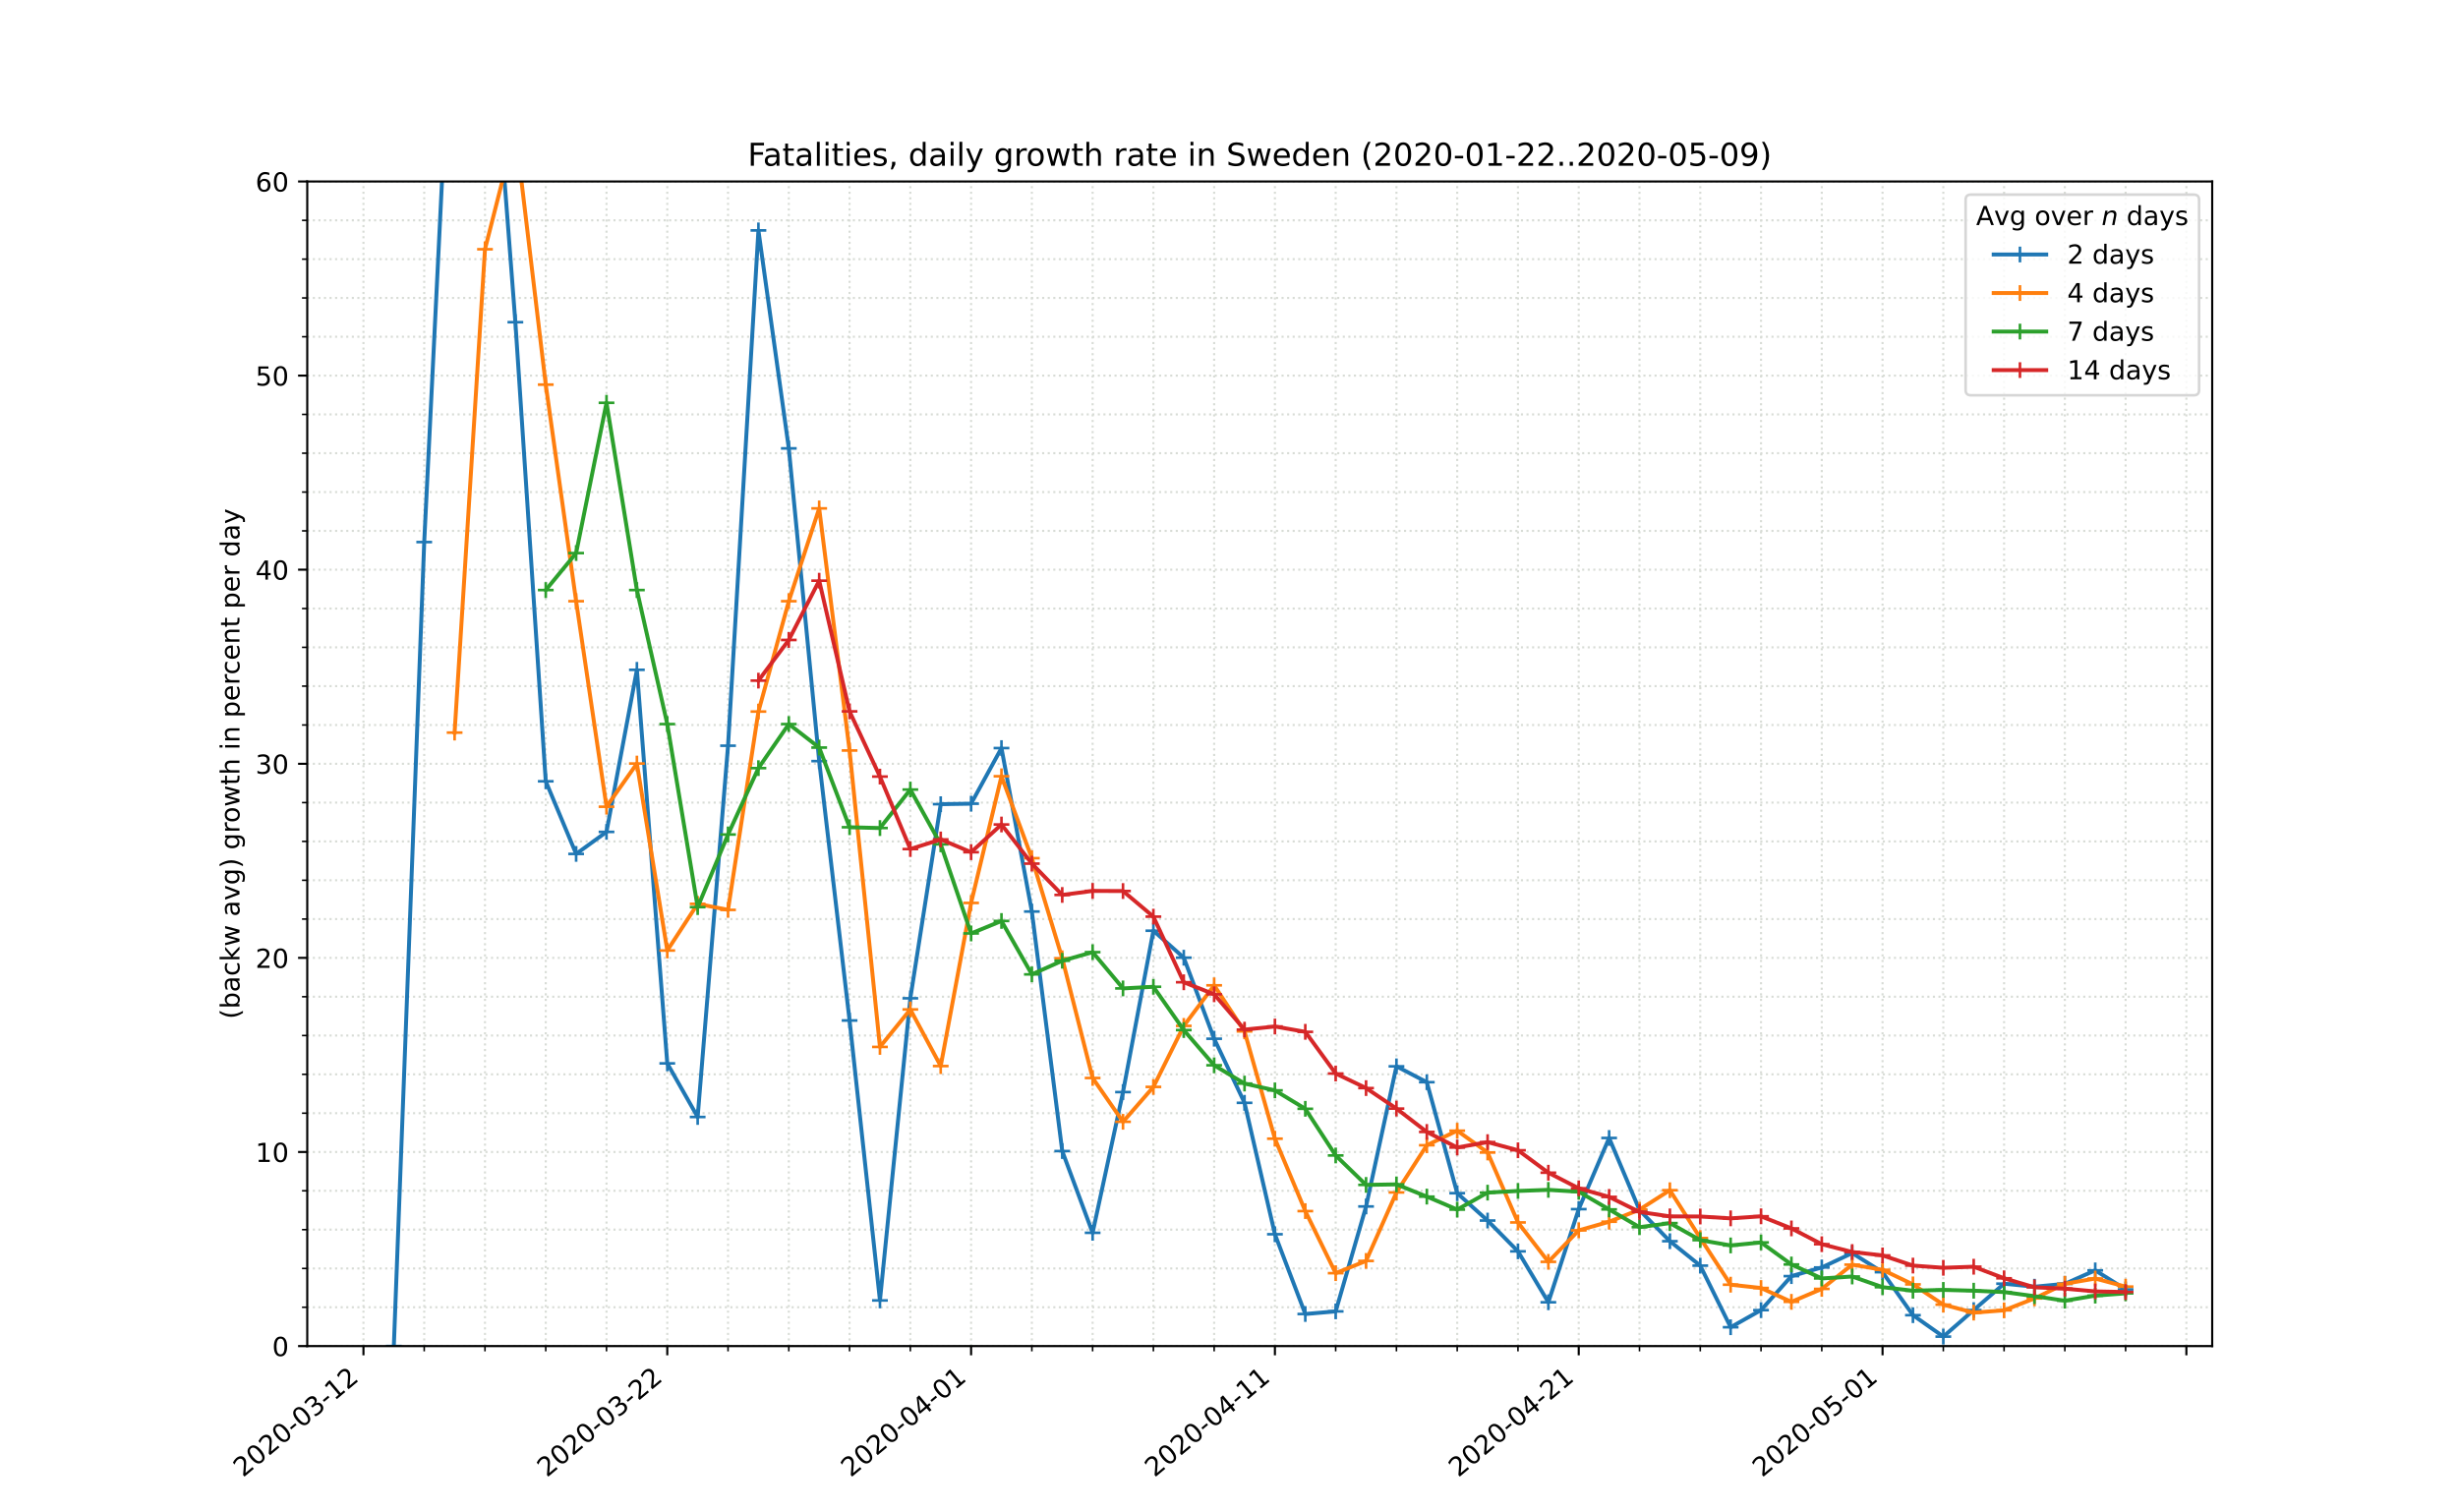 <?xml version="1.0" encoding="utf-8" standalone="no"?>
<!DOCTYPE svg PUBLIC "-//W3C//DTD SVG 1.1//EN"
  "http://www.w3.org/Graphics/SVG/1.1/DTD/svg11.dtd">
<!-- Created with matplotlib (https://matplotlib.org/) -->
<svg height="576pt" version="1.1" viewBox="0 0 936 576" width="936pt" xmlns="http://www.w3.org/2000/svg" xmlns:xlink="http://www.w3.org/1999/xlink">
 <defs>
  <style type="text/css">
*{stroke-linecap:butt;stroke-linejoin:round;}
  </style>
 </defs>
 <g id="figure_1">
  <g id="patch_1">
   <path d="M 0 576 
L 936 576 
L 936 0 
L 0 0 
z
" style="fill:#ffffff;"/>
  </g>
  <g id="axes_1">
   <g id="patch_2">
    <path d="M 117 512.64 
L 842.4 512.64 
L 842.4 69.12 
L 117 69.12 
z
" style="fill:#ffffff;"/>
   </g>
   <g id="matplotlib.axis_1">
    <g id="xtick_1">
     <g id="line2d_1">
      <path clip-path="url(#p7346720b2f)" d="M 138.403 512.64 
L 138.403 69.12 
" style="fill:none;stroke:#d8dcd6;stroke-dasharray:0.8,1.32;stroke-dashoffset:0;stroke-width:0.8;"/>
     </g>
     <g id="line2d_2">
      <defs>
       <path d="M 0 0 
L 0 3.5 
" id="m2814696f5d" style="stroke:#000000;stroke-width:0.8;"/>
      </defs>
      <g>
       <use style="stroke:#000000;stroke-width:0.8;" x="138.403" xlink:href="#m2814696f5d" y="512.64"/>
      </g>
     </g>
     <g id="text_1">
      <!-- 2020-03-12 -->
      <defs>
       <path d="M 19.188 8.297 
L 53.609 8.297 
L 53.609 0 
L 7.328 0 
L 7.328 8.297 
Q 12.938 14.109 22.625 23.891 
Q 32.328 33.688 34.812 36.531 
Q 39.547 41.844 41.422 45.531 
Q 43.312 49.219 43.312 52.781 
Q 43.312 58.594 39.234 62.25 
Q 35.156 65.922 28.609 65.922 
Q 23.969 65.922 18.812 64.312 
Q 13.672 62.703 7.812 59.422 
L 7.812 69.391 
Q 13.766 71.781 18.938 73 
Q 24.125 74.219 28.422 74.219 
Q 39.75 74.219 46.484 68.547 
Q 53.219 62.891 53.219 53.422 
Q 53.219 48.922 51.531 44.891 
Q 49.859 40.875 45.406 35.406 
Q 44.188 33.984 37.641 27.219 
Q 31.109 20.453 19.188 8.297 
z
" id="DejaVuSans-50"/>
       <path d="M 31.781 66.406 
Q 24.172 66.406 20.328 58.906 
Q 16.5 51.422 16.5 36.375 
Q 16.5 21.391 20.328 13.891 
Q 24.172 6.391 31.781 6.391 
Q 39.453 6.391 43.281 13.891 
Q 47.125 21.391 47.125 36.375 
Q 47.125 51.422 43.281 58.906 
Q 39.453 66.406 31.781 66.406 
z
M 31.781 74.219 
Q 44.047 74.219 50.516 64.516 
Q 56.984 54.828 56.984 36.375 
Q 56.984 17.969 50.516 8.266 
Q 44.047 -1.422 31.781 -1.422 
Q 19.531 -1.422 13.062 8.266 
Q 6.594 17.969 6.594 36.375 
Q 6.594 54.828 13.062 64.516 
Q 19.531 74.219 31.781 74.219 
z
" id="DejaVuSans-48"/>
       <path d="M 4.891 31.391 
L 31.203 31.391 
L 31.203 23.391 
L 4.891 23.391 
z
" id="DejaVuSans-45"/>
       <path d="M 40.578 39.312 
Q 47.656 37.797 51.625 33 
Q 55.609 28.219 55.609 21.188 
Q 55.609 10.406 48.188 4.484 
Q 40.766 -1.422 27.094 -1.422 
Q 22.516 -1.422 17.656 -0.516 
Q 12.797 0.391 7.625 2.203 
L 7.625 11.719 
Q 11.719 9.328 16.594 8.109 
Q 21.484 6.891 26.812 6.891 
Q 36.078 6.891 40.938 10.547 
Q 45.797 14.203 45.797 21.188 
Q 45.797 27.641 41.281 31.266 
Q 36.766 34.906 28.719 34.906 
L 20.219 34.906 
L 20.219 43.016 
L 29.109 43.016 
Q 36.375 43.016 40.234 45.922 
Q 44.094 48.828 44.094 54.297 
Q 44.094 59.906 40.109 62.906 
Q 36.141 65.922 28.719 65.922 
Q 24.656 65.922 20.016 65.031 
Q 15.375 64.156 9.812 62.312 
L 9.812 71.094 
Q 15.438 72.656 20.344 73.438 
Q 25.25 74.219 29.594 74.219 
Q 40.828 74.219 47.359 69.109 
Q 53.906 64.016 53.906 55.328 
Q 53.906 49.266 50.438 45.094 
Q 46.969 40.922 40.578 39.312 
z
" id="DejaVuSans-51"/>
       <path d="M 12.406 8.297 
L 28.516 8.297 
L 28.516 63.922 
L 10.984 60.406 
L 10.984 69.391 
L 28.422 72.906 
L 38.281 72.906 
L 38.281 8.297 
L 54.391 8.297 
L 54.391 0 
L 12.406 0 
z
" id="DejaVuSans-49"/>
      </defs>
      <g transform="translate(92.547 562.817)rotate(-40)scale(0.1 -0.1)">
       <use xlink:href="#DejaVuSans-50"/>
       <use x="63.623" xlink:href="#DejaVuSans-48"/>
       <use x="127.246" xlink:href="#DejaVuSans-50"/>
       <use x="190.869" xlink:href="#DejaVuSans-48"/>
       <use x="254.492" xlink:href="#DejaVuSans-45"/>
       <use x="290.576" xlink:href="#DejaVuSans-48"/>
       <use x="354.199" xlink:href="#DejaVuSans-51"/>
       <use x="417.822" xlink:href="#DejaVuSans-45"/>
       <use x="453.906" xlink:href="#DejaVuSans-49"/>
       <use x="517.529" xlink:href="#DejaVuSans-50"/>
      </g>
     </g>
    </g>
    <g id="xtick_2">
     <g id="line2d_3">
      <path clip-path="url(#p7346720b2f)" d="M 254.097 512.64 
L 254.097 69.12 
" style="fill:none;stroke:#d8dcd6;stroke-dasharray:0.8,1.32;stroke-dashoffset:0;stroke-width:0.8;"/>
     </g>
     <g id="line2d_4">
      <g>
       <use style="stroke:#000000;stroke-width:0.8;" x="254.097" xlink:href="#m2814696f5d" y="512.64"/>
      </g>
     </g>
     <g id="text_2">
      <!-- 2020-03-22 -->
      <g transform="translate(208.241 562.817)rotate(-40)scale(0.1 -0.1)">
       <use xlink:href="#DejaVuSans-50"/>
       <use x="63.623" xlink:href="#DejaVuSans-48"/>
       <use x="127.246" xlink:href="#DejaVuSans-50"/>
       <use x="190.869" xlink:href="#DejaVuSans-48"/>
       <use x="254.492" xlink:href="#DejaVuSans-45"/>
       <use x="290.576" xlink:href="#DejaVuSans-48"/>
       <use x="354.199" xlink:href="#DejaVuSans-51"/>
       <use x="417.822" xlink:href="#DejaVuSans-45"/>
       <use x="453.906" xlink:href="#DejaVuSans-50"/>
       <use x="517.529" xlink:href="#DejaVuSans-50"/>
      </g>
     </g>
    </g>
    <g id="xtick_3">
     <g id="line2d_5">
      <path clip-path="url(#p7346720b2f)" d="M 369.791 512.64 
L 369.791 69.12 
" style="fill:none;stroke:#d8dcd6;stroke-dasharray:0.8,1.32;stroke-dashoffset:0;stroke-width:0.8;"/>
     </g>
     <g id="line2d_6">
      <g>
       <use style="stroke:#000000;stroke-width:0.8;" x="369.791" xlink:href="#m2814696f5d" y="512.64"/>
      </g>
     </g>
     <g id="text_3">
      <!-- 2020-04-01 -->
      <defs>
       <path d="M 37.797 64.312 
L 12.891 25.391 
L 37.797 25.391 
z
M 35.203 72.906 
L 47.609 72.906 
L 47.609 25.391 
L 58.016 25.391 
L 58.016 17.188 
L 47.609 17.188 
L 47.609 0 
L 37.797 0 
L 37.797 17.188 
L 4.891 17.188 
L 4.891 26.703 
z
" id="DejaVuSans-52"/>
      </defs>
      <g transform="translate(323.935 562.817)rotate(-40)scale(0.1 -0.1)">
       <use xlink:href="#DejaVuSans-50"/>
       <use x="63.623" xlink:href="#DejaVuSans-48"/>
       <use x="127.246" xlink:href="#DejaVuSans-50"/>
       <use x="190.869" xlink:href="#DejaVuSans-48"/>
       <use x="254.492" xlink:href="#DejaVuSans-45"/>
       <use x="290.576" xlink:href="#DejaVuSans-48"/>
       <use x="354.199" xlink:href="#DejaVuSans-52"/>
       <use x="417.822" xlink:href="#DejaVuSans-45"/>
       <use x="453.906" xlink:href="#DejaVuSans-48"/>
       <use x="517.529" xlink:href="#DejaVuSans-49"/>
      </g>
     </g>
    </g>
    <g id="xtick_4">
     <g id="line2d_7">
      <path clip-path="url(#p7346720b2f)" d="M 485.485 512.64 
L 485.485 69.12 
" style="fill:none;stroke:#d8dcd6;stroke-dasharray:0.8,1.32;stroke-dashoffset:0;stroke-width:0.8;"/>
     </g>
     <g id="line2d_8">
      <g>
       <use style="stroke:#000000;stroke-width:0.8;" x="485.485" xlink:href="#m2814696f5d" y="512.64"/>
      </g>
     </g>
     <g id="text_4">
      <!-- 2020-04-11 -->
      <g transform="translate(439.629 562.817)rotate(-40)scale(0.1 -0.1)">
       <use xlink:href="#DejaVuSans-50"/>
       <use x="63.623" xlink:href="#DejaVuSans-48"/>
       <use x="127.246" xlink:href="#DejaVuSans-50"/>
       <use x="190.869" xlink:href="#DejaVuSans-48"/>
       <use x="254.492" xlink:href="#DejaVuSans-45"/>
       <use x="290.576" xlink:href="#DejaVuSans-48"/>
       <use x="354.199" xlink:href="#DejaVuSans-52"/>
       <use x="417.822" xlink:href="#DejaVuSans-45"/>
       <use x="453.906" xlink:href="#DejaVuSans-49"/>
       <use x="517.529" xlink:href="#DejaVuSans-49"/>
      </g>
     </g>
    </g>
    <g id="xtick_5">
     <g id="line2d_9">
      <path clip-path="url(#p7346720b2f)" d="M 601.178 512.64 
L 601.178 69.12 
" style="fill:none;stroke:#d8dcd6;stroke-dasharray:0.8,1.32;stroke-dashoffset:0;stroke-width:0.8;"/>
     </g>
     <g id="line2d_10">
      <g>
       <use style="stroke:#000000;stroke-width:0.8;" x="601.178" xlink:href="#m2814696f5d" y="512.64"/>
      </g>
     </g>
     <g id="text_5">
      <!-- 2020-04-21 -->
      <g transform="translate(555.323 562.817)rotate(-40)scale(0.1 -0.1)">
       <use xlink:href="#DejaVuSans-50"/>
       <use x="63.623" xlink:href="#DejaVuSans-48"/>
       <use x="127.246" xlink:href="#DejaVuSans-50"/>
       <use x="190.869" xlink:href="#DejaVuSans-48"/>
       <use x="254.492" xlink:href="#DejaVuSans-45"/>
       <use x="290.576" xlink:href="#DejaVuSans-48"/>
       <use x="354.199" xlink:href="#DejaVuSans-52"/>
       <use x="417.822" xlink:href="#DejaVuSans-45"/>
       <use x="453.906" xlink:href="#DejaVuSans-50"/>
       <use x="517.529" xlink:href="#DejaVuSans-49"/>
      </g>
     </g>
    </g>
    <g id="xtick_6">
     <g id="line2d_11">
      <path clip-path="url(#p7346720b2f)" d="M 716.872 512.64 
L 716.872 69.12 
" style="fill:none;stroke:#d8dcd6;stroke-dasharray:0.8,1.32;stroke-dashoffset:0;stroke-width:0.8;"/>
     </g>
     <g id="line2d_12">
      <g>
       <use style="stroke:#000000;stroke-width:0.8;" x="716.872" xlink:href="#m2814696f5d" y="512.64"/>
      </g>
     </g>
     <g id="text_6">
      <!-- 2020-05-01 -->
      <defs>
       <path d="M 10.797 72.906 
L 49.516 72.906 
L 49.516 64.594 
L 19.828 64.594 
L 19.828 46.734 
Q 21.969 47.469 24.109 47.828 
Q 26.266 48.188 28.422 48.188 
Q 40.625 48.188 47.75 41.5 
Q 54.891 34.812 54.891 23.391 
Q 54.891 11.625 47.562 5.094 
Q 40.234 -1.422 26.906 -1.422 
Q 22.312 -1.422 17.547 -0.641 
Q 12.797 0.141 7.719 1.703 
L 7.719 11.625 
Q 12.109 9.234 16.797 8.062 
Q 21.484 6.891 26.703 6.891 
Q 35.156 6.891 40.078 11.328 
Q 45.016 15.766 45.016 23.391 
Q 45.016 31 40.078 35.438 
Q 35.156 39.891 26.703 39.891 
Q 22.75 39.891 18.812 39.016 
Q 14.891 38.141 10.797 36.281 
z
" id="DejaVuSans-53"/>
      </defs>
      <g transform="translate(671.016 562.817)rotate(-40)scale(0.1 -0.1)">
       <use xlink:href="#DejaVuSans-50"/>
       <use x="63.623" xlink:href="#DejaVuSans-48"/>
       <use x="127.246" xlink:href="#DejaVuSans-50"/>
       <use x="190.869" xlink:href="#DejaVuSans-48"/>
       <use x="254.492" xlink:href="#DejaVuSans-45"/>
       <use x="290.576" xlink:href="#DejaVuSans-48"/>
       <use x="354.199" xlink:href="#DejaVuSans-53"/>
       <use x="417.822" xlink:href="#DejaVuSans-45"/>
       <use x="453.906" xlink:href="#DejaVuSans-48"/>
       <use x="517.529" xlink:href="#DejaVuSans-49"/>
      </g>
     </g>
    </g>
    <g id="xtick_7">
     <g id="line2d_13">
      <path clip-path="url(#p7346720b2f)" d="M 832.566 512.64 
L 832.566 69.12 
" style="fill:none;stroke:#d8dcd6;stroke-dasharray:0.8,1.32;stroke-dashoffset:0;stroke-width:0.8;"/>
     </g>
     <g id="line2d_14">
      <g>
       <use style="stroke:#000000;stroke-width:0.8;" x="832.566" xlink:href="#m2814696f5d" y="512.64"/>
      </g>
     </g>
    </g>
    <g id="xtick_8">
     <g id="line2d_15">
      <path clip-path="url(#p7346720b2f)" d="M 161.542 512.64 
L 161.542 69.12 
" style="fill:none;stroke:#d8dcd6;stroke-dasharray:0.8,1.32;stroke-dashoffset:0;stroke-width:0.8;"/>
     </g>
     <g id="line2d_16">
      <defs>
       <path d="M 0 0 
L 0 2 
" id="mebdba8a8b2" style="stroke:#000000;stroke-width:0.6;"/>
      </defs>
      <g>
       <use style="stroke:#000000;stroke-width:0.6;" x="161.542" xlink:href="#mebdba8a8b2" y="512.64"/>
      </g>
     </g>
    </g>
    <g id="xtick_9">
     <g id="line2d_17">
      <path clip-path="url(#p7346720b2f)" d="M 184.681 512.64 
L 184.681 69.12 
" style="fill:none;stroke:#d8dcd6;stroke-dasharray:0.8,1.32;stroke-dashoffset:0;stroke-width:0.8;"/>
     </g>
     <g id="line2d_18">
      <g>
       <use style="stroke:#000000;stroke-width:0.6;" x="184.681" xlink:href="#mebdba8a8b2" y="512.64"/>
      </g>
     </g>
    </g>
    <g id="xtick_10">
     <g id="line2d_19">
      <path clip-path="url(#p7346720b2f)" d="M 207.82 512.64 
L 207.82 69.12 
" style="fill:none;stroke:#d8dcd6;stroke-dasharray:0.8,1.32;stroke-dashoffset:0;stroke-width:0.8;"/>
     </g>
     <g id="line2d_20">
      <g>
       <use style="stroke:#000000;stroke-width:0.6;" x="207.82" xlink:href="#mebdba8a8b2" y="512.64"/>
      </g>
     </g>
    </g>
    <g id="xtick_11">
     <g id="line2d_21">
      <path clip-path="url(#p7346720b2f)" d="M 230.958 512.64 
L 230.958 69.12 
" style="fill:none;stroke:#d8dcd6;stroke-dasharray:0.8,1.32;stroke-dashoffset:0;stroke-width:0.8;"/>
     </g>
     <g id="line2d_22">
      <g>
       <use style="stroke:#000000;stroke-width:0.6;" x="230.958" xlink:href="#mebdba8a8b2" y="512.64"/>
      </g>
     </g>
    </g>
    <g id="xtick_12">
     <g id="line2d_23">
      <path clip-path="url(#p7346720b2f)" d="M 277.236 512.64 
L 277.236 69.12 
" style="fill:none;stroke:#d8dcd6;stroke-dasharray:0.8,1.32;stroke-dashoffset:0;stroke-width:0.8;"/>
     </g>
     <g id="line2d_24">
      <g>
       <use style="stroke:#000000;stroke-width:0.6;" x="277.236" xlink:href="#mebdba8a8b2" y="512.64"/>
      </g>
     </g>
    </g>
    <g id="xtick_13">
     <g id="line2d_25">
      <path clip-path="url(#p7346720b2f)" d="M 300.375 512.64 
L 300.375 69.12 
" style="fill:none;stroke:#d8dcd6;stroke-dasharray:0.8,1.32;stroke-dashoffset:0;stroke-width:0.8;"/>
     </g>
     <g id="line2d_26">
      <g>
       <use style="stroke:#000000;stroke-width:0.6;" x="300.375" xlink:href="#mebdba8a8b2" y="512.64"/>
      </g>
     </g>
    </g>
    <g id="xtick_14">
     <g id="line2d_27">
      <path clip-path="url(#p7346720b2f)" d="M 323.513 512.64 
L 323.513 69.12 
" style="fill:none;stroke:#d8dcd6;stroke-dasharray:0.8,1.32;stroke-dashoffset:0;stroke-width:0.8;"/>
     </g>
     <g id="line2d_28">
      <g>
       <use style="stroke:#000000;stroke-width:0.6;" x="323.513" xlink:href="#mebdba8a8b2" y="512.64"/>
      </g>
     </g>
    </g>
    <g id="xtick_15">
     <g id="line2d_29">
      <path clip-path="url(#p7346720b2f)" d="M 346.652 512.64 
L 346.652 69.12 
" style="fill:none;stroke:#d8dcd6;stroke-dasharray:0.8,1.32;stroke-dashoffset:0;stroke-width:0.8;"/>
     </g>
     <g id="line2d_30">
      <g>
       <use style="stroke:#000000;stroke-width:0.6;" x="346.652" xlink:href="#mebdba8a8b2" y="512.64"/>
      </g>
     </g>
    </g>
    <g id="xtick_16">
     <g id="line2d_31">
      <path clip-path="url(#p7346720b2f)" d="M 392.93 512.64 
L 392.93 69.12 
" style="fill:none;stroke:#d8dcd6;stroke-dasharray:0.8,1.32;stroke-dashoffset:0;stroke-width:0.8;"/>
     </g>
     <g id="line2d_32">
      <g>
       <use style="stroke:#000000;stroke-width:0.6;" x="392.93" xlink:href="#mebdba8a8b2" y="512.64"/>
      </g>
     </g>
    </g>
    <g id="xtick_17">
     <g id="line2d_33">
      <path clip-path="url(#p7346720b2f)" d="M 416.068 512.64 
L 416.068 69.12 
" style="fill:none;stroke:#d8dcd6;stroke-dasharray:0.8,1.32;stroke-dashoffset:0;stroke-width:0.8;"/>
     </g>
     <g id="line2d_34">
      <g>
       <use style="stroke:#000000;stroke-width:0.6;" x="416.068" xlink:href="#mebdba8a8b2" y="512.64"/>
      </g>
     </g>
    </g>
    <g id="xtick_18">
     <g id="line2d_35">
      <path clip-path="url(#p7346720b2f)" d="M 439.207 512.64 
L 439.207 69.12 
" style="fill:none;stroke:#d8dcd6;stroke-dasharray:0.8,1.32;stroke-dashoffset:0;stroke-width:0.8;"/>
     </g>
     <g id="line2d_36">
      <g>
       <use style="stroke:#000000;stroke-width:0.6;" x="439.207" xlink:href="#mebdba8a8b2" y="512.64"/>
      </g>
     </g>
    </g>
    <g id="xtick_19">
     <g id="line2d_37">
      <path clip-path="url(#p7346720b2f)" d="M 462.346 512.64 
L 462.346 69.12 
" style="fill:none;stroke:#d8dcd6;stroke-dasharray:0.8,1.32;stroke-dashoffset:0;stroke-width:0.8;"/>
     </g>
     <g id="line2d_38">
      <g>
       <use style="stroke:#000000;stroke-width:0.6;" x="462.346" xlink:href="#mebdba8a8b2" y="512.64"/>
      </g>
     </g>
    </g>
    <g id="xtick_20">
     <g id="line2d_39">
      <path clip-path="url(#p7346720b2f)" d="M 508.623 512.64 
L 508.623 69.12 
" style="fill:none;stroke:#d8dcd6;stroke-dasharray:0.8,1.32;stroke-dashoffset:0;stroke-width:0.8;"/>
     </g>
     <g id="line2d_40">
      <g>
       <use style="stroke:#000000;stroke-width:0.6;" x="508.623" xlink:href="#mebdba8a8b2" y="512.64"/>
      </g>
     </g>
    </g>
    <g id="xtick_21">
     <g id="line2d_41">
      <path clip-path="url(#p7346720b2f)" d="M 531.762 512.64 
L 531.762 69.12 
" style="fill:none;stroke:#d8dcd6;stroke-dasharray:0.8,1.32;stroke-dashoffset:0;stroke-width:0.8;"/>
     </g>
     <g id="line2d_42">
      <g>
       <use style="stroke:#000000;stroke-width:0.6;" x="531.762" xlink:href="#mebdba8a8b2" y="512.64"/>
      </g>
     </g>
    </g>
    <g id="xtick_22">
     <g id="line2d_43">
      <path clip-path="url(#p7346720b2f)" d="M 554.901 512.64 
L 554.901 69.12 
" style="fill:none;stroke:#d8dcd6;stroke-dasharray:0.8,1.32;stroke-dashoffset:0;stroke-width:0.8;"/>
     </g>
     <g id="line2d_44">
      <g>
       <use style="stroke:#000000;stroke-width:0.6;" x="554.901" xlink:href="#mebdba8a8b2" y="512.64"/>
      </g>
     </g>
    </g>
    <g id="xtick_23">
     <g id="line2d_45">
      <path clip-path="url(#p7346720b2f)" d="M 578.04 512.64 
L 578.04 69.12 
" style="fill:none;stroke:#d8dcd6;stroke-dasharray:0.8,1.32;stroke-dashoffset:0;stroke-width:0.8;"/>
     </g>
     <g id="line2d_46">
      <g>
       <use style="stroke:#000000;stroke-width:0.6;" x="578.04" xlink:href="#mebdba8a8b2" y="512.64"/>
      </g>
     </g>
    </g>
    <g id="xtick_24">
     <g id="line2d_47">
      <path clip-path="url(#p7346720b2f)" d="M 624.317 512.64 
L 624.317 69.12 
" style="fill:none;stroke:#d8dcd6;stroke-dasharray:0.8,1.32;stroke-dashoffset:0;stroke-width:0.8;"/>
     </g>
     <g id="line2d_48">
      <g>
       <use style="stroke:#000000;stroke-width:0.6;" x="624.317" xlink:href="#mebdba8a8b2" y="512.64"/>
      </g>
     </g>
    </g>
    <g id="xtick_25">
     <g id="line2d_49">
      <path clip-path="url(#p7346720b2f)" d="M 647.456 512.64 
L 647.456 69.12 
" style="fill:none;stroke:#d8dcd6;stroke-dasharray:0.8,1.32;stroke-dashoffset:0;stroke-width:0.8;"/>
     </g>
     <g id="line2d_50">
      <g>
       <use style="stroke:#000000;stroke-width:0.6;" x="647.456" xlink:href="#mebdba8a8b2" y="512.64"/>
      </g>
     </g>
    </g>
    <g id="xtick_26">
     <g id="line2d_51">
      <path clip-path="url(#p7346720b2f)" d="M 670.595 512.64 
L 670.595 69.12 
" style="fill:none;stroke:#d8dcd6;stroke-dasharray:0.8,1.32;stroke-dashoffset:0;stroke-width:0.8;"/>
     </g>
     <g id="line2d_52">
      <g>
       <use style="stroke:#000000;stroke-width:0.6;" x="670.595" xlink:href="#mebdba8a8b2" y="512.64"/>
      </g>
     </g>
    </g>
    <g id="xtick_27">
     <g id="line2d_53">
      <path clip-path="url(#p7346720b2f)" d="M 693.733 512.64 
L 693.733 69.12 
" style="fill:none;stroke:#d8dcd6;stroke-dasharray:0.8,1.32;stroke-dashoffset:0;stroke-width:0.8;"/>
     </g>
     <g id="line2d_54">
      <g>
       <use style="stroke:#000000;stroke-width:0.6;" x="693.733" xlink:href="#mebdba8a8b2" y="512.64"/>
      </g>
     </g>
    </g>
    <g id="xtick_28">
     <g id="line2d_55">
      <path clip-path="url(#p7346720b2f)" d="M 740.011 512.64 
L 740.011 69.12 
" style="fill:none;stroke:#d8dcd6;stroke-dasharray:0.8,1.32;stroke-dashoffset:0;stroke-width:0.8;"/>
     </g>
     <g id="line2d_56">
      <g>
       <use style="stroke:#000000;stroke-width:0.6;" x="740.011" xlink:href="#mebdba8a8b2" y="512.64"/>
      </g>
     </g>
    </g>
    <g id="xtick_29">
     <g id="line2d_57">
      <path clip-path="url(#p7346720b2f)" d="M 763.15 512.64 
L 763.15 69.12 
" style="fill:none;stroke:#d8dcd6;stroke-dasharray:0.8,1.32;stroke-dashoffset:0;stroke-width:0.8;"/>
     </g>
     <g id="line2d_58">
      <g>
       <use style="stroke:#000000;stroke-width:0.6;" x="763.15" xlink:href="#mebdba8a8b2" y="512.64"/>
      </g>
     </g>
    </g>
    <g id="xtick_30">
     <g id="line2d_59">
      <path clip-path="url(#p7346720b2f)" d="M 786.289 512.64 
L 786.289 69.12 
" style="fill:none;stroke:#d8dcd6;stroke-dasharray:0.8,1.32;stroke-dashoffset:0;stroke-width:0.8;"/>
     </g>
     <g id="line2d_60">
      <g>
       <use style="stroke:#000000;stroke-width:0.6;" x="786.289" xlink:href="#mebdba8a8b2" y="512.64"/>
      </g>
     </g>
    </g>
    <g id="xtick_31">
     <g id="line2d_61">
      <path clip-path="url(#p7346720b2f)" d="M 809.427 512.64 
L 809.427 69.12 
" style="fill:none;stroke:#d8dcd6;stroke-dasharray:0.8,1.32;stroke-dashoffset:0;stroke-width:0.8;"/>
     </g>
     <g id="line2d_62">
      <g>
       <use style="stroke:#000000;stroke-width:0.6;" x="809.427" xlink:href="#mebdba8a8b2" y="512.64"/>
      </g>
     </g>
    </g>
   </g>
   <g id="matplotlib.axis_2">
    <g id="ytick_1">
     <g id="line2d_63">
      <path clip-path="url(#p7346720b2f)" d="M 117 512.64 
L 842.4 512.64 
" style="fill:none;stroke:#d8dcd6;stroke-dasharray:0.8,1.32;stroke-dashoffset:0;stroke-width:0.8;"/>
     </g>
     <g id="line2d_64">
      <defs>
       <path d="M 0 0 
L -3.5 0 
" id="mbd0ed91293" style="stroke:#000000;stroke-width:0.8;"/>
      </defs>
      <g>
       <use style="stroke:#000000;stroke-width:0.8;" x="117" xlink:href="#mbd0ed91293" y="512.64"/>
      </g>
     </g>
     <g id="text_7">
      <!-- 0 -->
      <g transform="translate(103.638 516.439)scale(0.1 -0.1)">
       <use xlink:href="#DejaVuSans-48"/>
      </g>
     </g>
    </g>
    <g id="ytick_2">
     <g id="line2d_65">
      <path clip-path="url(#p7346720b2f)" d="M 117 438.72 
L 842.4 438.72 
" style="fill:none;stroke:#d8dcd6;stroke-dasharray:0.8,1.32;stroke-dashoffset:0;stroke-width:0.8;"/>
     </g>
     <g id="line2d_66">
      <g>
       <use style="stroke:#000000;stroke-width:0.8;" x="117" xlink:href="#mbd0ed91293" y="438.72"/>
      </g>
     </g>
     <g id="text_8">
      <!-- 10 -->
      <g transform="translate(97.275 442.519)scale(0.1 -0.1)">
       <use xlink:href="#DejaVuSans-49"/>
       <use x="63.623" xlink:href="#DejaVuSans-48"/>
      </g>
     </g>
    </g>
    <g id="ytick_3">
     <g id="line2d_67">
      <path clip-path="url(#p7346720b2f)" d="M 117 364.8 
L 842.4 364.8 
" style="fill:none;stroke:#d8dcd6;stroke-dasharray:0.8,1.32;stroke-dashoffset:0;stroke-width:0.8;"/>
     </g>
     <g id="line2d_68">
      <g>
       <use style="stroke:#000000;stroke-width:0.8;" x="117" xlink:href="#mbd0ed91293" y="364.8"/>
      </g>
     </g>
     <g id="text_9">
      <!-- 20 -->
      <g transform="translate(97.275 368.599)scale(0.1 -0.1)">
       <use xlink:href="#DejaVuSans-50"/>
       <use x="63.623" xlink:href="#DejaVuSans-48"/>
      </g>
     </g>
    </g>
    <g id="ytick_4">
     <g id="line2d_69">
      <path clip-path="url(#p7346720b2f)" d="M 117 290.88 
L 842.4 290.88 
" style="fill:none;stroke:#d8dcd6;stroke-dasharray:0.8,1.32;stroke-dashoffset:0;stroke-width:0.8;"/>
     </g>
     <g id="line2d_70">
      <g>
       <use style="stroke:#000000;stroke-width:0.8;" x="117" xlink:href="#mbd0ed91293" y="290.88"/>
      </g>
     </g>
     <g id="text_10">
      <!-- 30 -->
      <g transform="translate(97.275 294.679)scale(0.1 -0.1)">
       <use xlink:href="#DejaVuSans-51"/>
       <use x="63.623" xlink:href="#DejaVuSans-48"/>
      </g>
     </g>
    </g>
    <g id="ytick_5">
     <g id="line2d_71">
      <path clip-path="url(#p7346720b2f)" d="M 117 216.96 
L 842.4 216.96 
" style="fill:none;stroke:#d8dcd6;stroke-dasharray:0.8,1.32;stroke-dashoffset:0;stroke-width:0.8;"/>
     </g>
     <g id="line2d_72">
      <g>
       <use style="stroke:#000000;stroke-width:0.8;" x="117" xlink:href="#mbd0ed91293" y="216.96"/>
      </g>
     </g>
     <g id="text_11">
      <!-- 40 -->
      <g transform="translate(97.275 220.759)scale(0.1 -0.1)">
       <use xlink:href="#DejaVuSans-52"/>
       <use x="63.623" xlink:href="#DejaVuSans-48"/>
      </g>
     </g>
    </g>
    <g id="ytick_6">
     <g id="line2d_73">
      <path clip-path="url(#p7346720b2f)" d="M 117 143.04 
L 842.4 143.04 
" style="fill:none;stroke:#d8dcd6;stroke-dasharray:0.8,1.32;stroke-dashoffset:0;stroke-width:0.8;"/>
     </g>
     <g id="line2d_74">
      <g>
       <use style="stroke:#000000;stroke-width:0.8;" x="117" xlink:href="#mbd0ed91293" y="143.04"/>
      </g>
     </g>
     <g id="text_12">
      <!-- 50 -->
      <g transform="translate(97.275 146.839)scale(0.1 -0.1)">
       <use xlink:href="#DejaVuSans-53"/>
       <use x="63.623" xlink:href="#DejaVuSans-48"/>
      </g>
     </g>
    </g>
    <g id="ytick_7">
     <g id="line2d_75">
      <path clip-path="url(#p7346720b2f)" d="M 117 69.12 
L 842.4 69.12 
" style="fill:none;stroke:#d8dcd6;stroke-dasharray:0.8,1.32;stroke-dashoffset:0;stroke-width:0.8;"/>
     </g>
     <g id="line2d_76">
      <g>
       <use style="stroke:#000000;stroke-width:0.8;" x="117" xlink:href="#mbd0ed91293" y="69.12"/>
      </g>
     </g>
     <g id="text_13">
      <!-- 60 -->
      <defs>
       <path d="M 33.016 40.375 
Q 26.375 40.375 22.484 35.828 
Q 18.609 31.297 18.609 23.391 
Q 18.609 15.531 22.484 10.953 
Q 26.375 6.391 33.016 6.391 
Q 39.656 6.391 43.531 10.953 
Q 47.406 15.531 47.406 23.391 
Q 47.406 31.297 43.531 35.828 
Q 39.656 40.375 33.016 40.375 
z
M 52.594 71.297 
L 52.594 62.312 
Q 48.875 64.062 45.094 64.984 
Q 41.312 65.922 37.594 65.922 
Q 27.828 65.922 22.672 59.328 
Q 17.531 52.734 16.797 39.406 
Q 19.672 43.656 24.016 45.922 
Q 28.375 48.188 33.594 48.188 
Q 44.578 48.188 50.953 41.516 
Q 57.328 34.859 57.328 23.391 
Q 57.328 12.156 50.688 5.359 
Q 44.047 -1.422 33.016 -1.422 
Q 20.359 -1.422 13.672 8.266 
Q 6.984 17.969 6.984 36.375 
Q 6.984 53.656 15.188 63.938 
Q 23.391 74.219 37.203 74.219 
Q 40.922 74.219 44.703 73.484 
Q 48.484 72.75 52.594 71.297 
z
" id="DejaVuSans-54"/>
      </defs>
      <g transform="translate(97.275 72.919)scale(0.1 -0.1)">
       <use xlink:href="#DejaVuSans-54"/>
       <use x="63.623" xlink:href="#DejaVuSans-48"/>
      </g>
     </g>
    </g>
    <g id="ytick_8">
     <g id="line2d_77">
      <path clip-path="url(#p7346720b2f)" d="M 117 497.856 
L 842.4 497.856 
" style="fill:none;stroke:#d8dcd6;stroke-dasharray:0.8,1.32;stroke-dashoffset:0;stroke-width:0.8;"/>
     </g>
     <g id="line2d_78">
      <defs>
       <path d="M 0 0 
L -2 0 
" id="m018a8f9b48" style="stroke:#000000;stroke-width:0.6;"/>
      </defs>
      <g>
       <use style="stroke:#000000;stroke-width:0.6;" x="117" xlink:href="#m018a8f9b48" y="497.856"/>
      </g>
     </g>
    </g>
    <g id="ytick_9">
     <g id="line2d_79">
      <path clip-path="url(#p7346720b2f)" d="M 117 483.072 
L 842.4 483.072 
" style="fill:none;stroke:#d8dcd6;stroke-dasharray:0.8,1.32;stroke-dashoffset:0;stroke-width:0.8;"/>
     </g>
     <g id="line2d_80">
      <g>
       <use style="stroke:#000000;stroke-width:0.6;" x="117" xlink:href="#m018a8f9b48" y="483.072"/>
      </g>
     </g>
    </g>
    <g id="ytick_10">
     <g id="line2d_81">
      <path clip-path="url(#p7346720b2f)" d="M 117 468.288 
L 842.4 468.288 
" style="fill:none;stroke:#d8dcd6;stroke-dasharray:0.8,1.32;stroke-dashoffset:0;stroke-width:0.8;"/>
     </g>
     <g id="line2d_82">
      <g>
       <use style="stroke:#000000;stroke-width:0.6;" x="117" xlink:href="#m018a8f9b48" y="468.288"/>
      </g>
     </g>
    </g>
    <g id="ytick_11">
     <g id="line2d_83">
      <path clip-path="url(#p7346720b2f)" d="M 117 453.504 
L 842.4 453.504 
" style="fill:none;stroke:#d8dcd6;stroke-dasharray:0.8,1.32;stroke-dashoffset:0;stroke-width:0.8;"/>
     </g>
     <g id="line2d_84">
      <g>
       <use style="stroke:#000000;stroke-width:0.6;" x="117" xlink:href="#m018a8f9b48" y="453.504"/>
      </g>
     </g>
    </g>
    <g id="ytick_12">
     <g id="line2d_85">
      <path clip-path="url(#p7346720b2f)" d="M 117 423.936 
L 842.4 423.936 
" style="fill:none;stroke:#d8dcd6;stroke-dasharray:0.8,1.32;stroke-dashoffset:0;stroke-width:0.8;"/>
     </g>
     <g id="line2d_86">
      <g>
       <use style="stroke:#000000;stroke-width:0.6;" x="117" xlink:href="#m018a8f9b48" y="423.936"/>
      </g>
     </g>
    </g>
    <g id="ytick_13">
     <g id="line2d_87">
      <path clip-path="url(#p7346720b2f)" d="M 117 409.152 
L 842.4 409.152 
" style="fill:none;stroke:#d8dcd6;stroke-dasharray:0.8,1.32;stroke-dashoffset:0;stroke-width:0.8;"/>
     </g>
     <g id="line2d_88">
      <g>
       <use style="stroke:#000000;stroke-width:0.6;" x="117" xlink:href="#m018a8f9b48" y="409.152"/>
      </g>
     </g>
    </g>
    <g id="ytick_14">
     <g id="line2d_89">
      <path clip-path="url(#p7346720b2f)" d="M 117 394.368 
L 842.4 394.368 
" style="fill:none;stroke:#d8dcd6;stroke-dasharray:0.8,1.32;stroke-dashoffset:0;stroke-width:0.8;"/>
     </g>
     <g id="line2d_90">
      <g>
       <use style="stroke:#000000;stroke-width:0.6;" x="117" xlink:href="#m018a8f9b48" y="394.368"/>
      </g>
     </g>
    </g>
    <g id="ytick_15">
     <g id="line2d_91">
      <path clip-path="url(#p7346720b2f)" d="M 117 379.584 
L 842.4 379.584 
" style="fill:none;stroke:#d8dcd6;stroke-dasharray:0.8,1.32;stroke-dashoffset:0;stroke-width:0.8;"/>
     </g>
     <g id="line2d_92">
      <g>
       <use style="stroke:#000000;stroke-width:0.6;" x="117" xlink:href="#m018a8f9b48" y="379.584"/>
      </g>
     </g>
    </g>
    <g id="ytick_16">
     <g id="line2d_93">
      <path clip-path="url(#p7346720b2f)" d="M 117 350.016 
L 842.4 350.016 
" style="fill:none;stroke:#d8dcd6;stroke-dasharray:0.8,1.32;stroke-dashoffset:0;stroke-width:0.8;"/>
     </g>
     <g id="line2d_94">
      <g>
       <use style="stroke:#000000;stroke-width:0.6;" x="117" xlink:href="#m018a8f9b48" y="350.016"/>
      </g>
     </g>
    </g>
    <g id="ytick_17">
     <g id="line2d_95">
      <path clip-path="url(#p7346720b2f)" d="M 117 335.232 
L 842.4 335.232 
" style="fill:none;stroke:#d8dcd6;stroke-dasharray:0.8,1.32;stroke-dashoffset:0;stroke-width:0.8;"/>
     </g>
     <g id="line2d_96">
      <g>
       <use style="stroke:#000000;stroke-width:0.6;" x="117" xlink:href="#m018a8f9b48" y="335.232"/>
      </g>
     </g>
    </g>
    <g id="ytick_18">
     <g id="line2d_97">
      <path clip-path="url(#p7346720b2f)" d="M 117 320.448 
L 842.4 320.448 
" style="fill:none;stroke:#d8dcd6;stroke-dasharray:0.8,1.32;stroke-dashoffset:0;stroke-width:0.8;"/>
     </g>
     <g id="line2d_98">
      <g>
       <use style="stroke:#000000;stroke-width:0.6;" x="117" xlink:href="#m018a8f9b48" y="320.448"/>
      </g>
     </g>
    </g>
    <g id="ytick_19">
     <g id="line2d_99">
      <path clip-path="url(#p7346720b2f)" d="M 117 305.664 
L 842.4 305.664 
" style="fill:none;stroke:#d8dcd6;stroke-dasharray:0.8,1.32;stroke-dashoffset:0;stroke-width:0.8;"/>
     </g>
     <g id="line2d_100">
      <g>
       <use style="stroke:#000000;stroke-width:0.6;" x="117" xlink:href="#m018a8f9b48" y="305.664"/>
      </g>
     </g>
    </g>
    <g id="ytick_20">
     <g id="line2d_101">
      <path clip-path="url(#p7346720b2f)" d="M 117 276.096 
L 842.4 276.096 
" style="fill:none;stroke:#d8dcd6;stroke-dasharray:0.8,1.32;stroke-dashoffset:0;stroke-width:0.8;"/>
     </g>
     <g id="line2d_102">
      <g>
       <use style="stroke:#000000;stroke-width:0.6;" x="117" xlink:href="#m018a8f9b48" y="276.096"/>
      </g>
     </g>
    </g>
    <g id="ytick_21">
     <g id="line2d_103">
      <path clip-path="url(#p7346720b2f)" d="M 117 261.312 
L 842.4 261.312 
" style="fill:none;stroke:#d8dcd6;stroke-dasharray:0.8,1.32;stroke-dashoffset:0;stroke-width:0.8;"/>
     </g>
     <g id="line2d_104">
      <g>
       <use style="stroke:#000000;stroke-width:0.6;" x="117" xlink:href="#m018a8f9b48" y="261.312"/>
      </g>
     </g>
    </g>
    <g id="ytick_22">
     <g id="line2d_105">
      <path clip-path="url(#p7346720b2f)" d="M 117 246.528 
L 842.4 246.528 
" style="fill:none;stroke:#d8dcd6;stroke-dasharray:0.8,1.32;stroke-dashoffset:0;stroke-width:0.8;"/>
     </g>
     <g id="line2d_106">
      <g>
       <use style="stroke:#000000;stroke-width:0.6;" x="117" xlink:href="#m018a8f9b48" y="246.528"/>
      </g>
     </g>
    </g>
    <g id="ytick_23">
     <g id="line2d_107">
      <path clip-path="url(#p7346720b2f)" d="M 117 231.744 
L 842.4 231.744 
" style="fill:none;stroke:#d8dcd6;stroke-dasharray:0.8,1.32;stroke-dashoffset:0;stroke-width:0.8;"/>
     </g>
     <g id="line2d_108">
      <g>
       <use style="stroke:#000000;stroke-width:0.6;" x="117" xlink:href="#m018a8f9b48" y="231.744"/>
      </g>
     </g>
    </g>
    <g id="ytick_24">
     <g id="line2d_109">
      <path clip-path="url(#p7346720b2f)" d="M 117 202.176 
L 842.4 202.176 
" style="fill:none;stroke:#d8dcd6;stroke-dasharray:0.8,1.32;stroke-dashoffset:0;stroke-width:0.8;"/>
     </g>
     <g id="line2d_110">
      <g>
       <use style="stroke:#000000;stroke-width:0.6;" x="117" xlink:href="#m018a8f9b48" y="202.176"/>
      </g>
     </g>
    </g>
    <g id="ytick_25">
     <g id="line2d_111">
      <path clip-path="url(#p7346720b2f)" d="M 117 187.392 
L 842.4 187.392 
" style="fill:none;stroke:#d8dcd6;stroke-dasharray:0.8,1.32;stroke-dashoffset:0;stroke-width:0.8;"/>
     </g>
     <g id="line2d_112">
      <g>
       <use style="stroke:#000000;stroke-width:0.6;" x="117" xlink:href="#m018a8f9b48" y="187.392"/>
      </g>
     </g>
    </g>
    <g id="ytick_26">
     <g id="line2d_113">
      <path clip-path="url(#p7346720b2f)" d="M 117 172.608 
L 842.4 172.608 
" style="fill:none;stroke:#d8dcd6;stroke-dasharray:0.8,1.32;stroke-dashoffset:0;stroke-width:0.8;"/>
     </g>
     <g id="line2d_114">
      <g>
       <use style="stroke:#000000;stroke-width:0.6;" x="117" xlink:href="#m018a8f9b48" y="172.608"/>
      </g>
     </g>
    </g>
    <g id="ytick_27">
     <g id="line2d_115">
      <path clip-path="url(#p7346720b2f)" d="M 117 157.824 
L 842.4 157.824 
" style="fill:none;stroke:#d8dcd6;stroke-dasharray:0.8,1.32;stroke-dashoffset:0;stroke-width:0.8;"/>
     </g>
     <g id="line2d_116">
      <g>
       <use style="stroke:#000000;stroke-width:0.6;" x="117" xlink:href="#m018a8f9b48" y="157.824"/>
      </g>
     </g>
    </g>
    <g id="ytick_28">
     <g id="line2d_117">
      <path clip-path="url(#p7346720b2f)" d="M 117 128.256 
L 842.4 128.256 
" style="fill:none;stroke:#d8dcd6;stroke-dasharray:0.8,1.32;stroke-dashoffset:0;stroke-width:0.8;"/>
     </g>
     <g id="line2d_118">
      <g>
       <use style="stroke:#000000;stroke-width:0.6;" x="117" xlink:href="#m018a8f9b48" y="128.256"/>
      </g>
     </g>
    </g>
    <g id="ytick_29">
     <g id="line2d_119">
      <path clip-path="url(#p7346720b2f)" d="M 117 113.472 
L 842.4 113.472 
" style="fill:none;stroke:#d8dcd6;stroke-dasharray:0.8,1.32;stroke-dashoffset:0;stroke-width:0.8;"/>
     </g>
     <g id="line2d_120">
      <g>
       <use style="stroke:#000000;stroke-width:0.6;" x="117" xlink:href="#m018a8f9b48" y="113.472"/>
      </g>
     </g>
    </g>
    <g id="ytick_30">
     <g id="line2d_121">
      <path clip-path="url(#p7346720b2f)" d="M 117 98.688 
L 842.4 98.688 
" style="fill:none;stroke:#d8dcd6;stroke-dasharray:0.8,1.32;stroke-dashoffset:0;stroke-width:0.8;"/>
     </g>
     <g id="line2d_122">
      <g>
       <use style="stroke:#000000;stroke-width:0.6;" x="117" xlink:href="#m018a8f9b48" y="98.688"/>
      </g>
     </g>
    </g>
    <g id="ytick_31">
     <g id="line2d_123">
      <path clip-path="url(#p7346720b2f)" d="M 117 83.904 
L 842.4 83.904 
" style="fill:none;stroke:#d8dcd6;stroke-dasharray:0.8,1.32;stroke-dashoffset:0;stroke-width:0.8;"/>
     </g>
     <g id="line2d_124">
      <g>
       <use style="stroke:#000000;stroke-width:0.6;" x="117" xlink:href="#m018a8f9b48" y="83.904"/>
      </g>
     </g>
    </g>
    <g id="text_14">
     <!-- (backw avg) growth in percent per day -->
     <defs>
      <path d="M 31 75.875 
Q 24.469 64.656 21.281 53.656 
Q 18.109 42.672 18.109 31.391 
Q 18.109 20.125 21.312 9.062 
Q 24.516 -2 31 -13.188 
L 23.188 -13.188 
Q 15.875 -1.703 12.234 9.375 
Q 8.594 20.453 8.594 31.391 
Q 8.594 42.281 12.203 53.312 
Q 15.828 64.359 23.188 75.875 
z
" id="DejaVuSans-40"/>
      <path d="M 48.688 27.297 
Q 48.688 37.203 44.609 42.844 
Q 40.531 48.484 33.406 48.484 
Q 26.266 48.484 22.188 42.844 
Q 18.109 37.203 18.109 27.297 
Q 18.109 17.391 22.188 11.75 
Q 26.266 6.109 33.406 6.109 
Q 40.531 6.109 44.609 11.75 
Q 48.688 17.391 48.688 27.297 
z
M 18.109 46.391 
Q 20.953 51.266 25.266 53.625 
Q 29.594 56 35.594 56 
Q 45.562 56 51.781 48.094 
Q 58.016 40.188 58.016 27.297 
Q 58.016 14.406 51.781 6.484 
Q 45.562 -1.422 35.594 -1.422 
Q 29.594 -1.422 25.266 0.953 
Q 20.953 3.328 18.109 8.203 
L 18.109 0 
L 9.078 0 
L 9.078 75.984 
L 18.109 75.984 
z
" id="DejaVuSans-98"/>
      <path d="M 34.281 27.484 
Q 23.391 27.484 19.188 25 
Q 14.984 22.516 14.984 16.5 
Q 14.984 11.719 18.141 8.906 
Q 21.297 6.109 26.703 6.109 
Q 34.188 6.109 38.703 11.406 
Q 43.219 16.703 43.219 25.484 
L 43.219 27.484 
z
M 52.203 31.203 
L 52.203 0 
L 43.219 0 
L 43.219 8.297 
Q 40.141 3.328 35.547 0.953 
Q 30.953 -1.422 24.312 -1.422 
Q 15.922 -1.422 10.953 3.297 
Q 6 8.016 6 15.922 
Q 6 25.141 12.172 29.828 
Q 18.359 34.516 30.609 34.516 
L 43.219 34.516 
L 43.219 35.406 
Q 43.219 41.609 39.141 45 
Q 35.062 48.391 27.688 48.391 
Q 23 48.391 18.547 47.266 
Q 14.109 46.141 10.016 43.891 
L 10.016 52.203 
Q 14.938 54.109 19.578 55.047 
Q 24.219 56 28.609 56 
Q 40.484 56 46.344 49.844 
Q 52.203 43.703 52.203 31.203 
z
" id="DejaVuSans-97"/>
      <path d="M 48.781 52.594 
L 48.781 44.188 
Q 44.969 46.297 41.141 47.344 
Q 37.312 48.391 33.406 48.391 
Q 24.656 48.391 19.812 42.844 
Q 14.984 37.312 14.984 27.297 
Q 14.984 17.281 19.812 11.734 
Q 24.656 6.203 33.406 6.203 
Q 37.312 6.203 41.141 7.25 
Q 44.969 8.297 48.781 10.406 
L 48.781 2.094 
Q 45.016 0.344 40.984 -0.531 
Q 36.969 -1.422 32.422 -1.422 
Q 20.062 -1.422 12.781 6.344 
Q 5.516 14.109 5.516 27.297 
Q 5.516 40.672 12.859 48.328 
Q 20.219 56 33.016 56 
Q 37.156 56 41.109 55.141 
Q 45.062 54.297 48.781 52.594 
z
" id="DejaVuSans-99"/>
      <path d="M 9.078 75.984 
L 18.109 75.984 
L 18.109 31.109 
L 44.922 54.688 
L 56.391 54.688 
L 27.391 29.109 
L 57.625 0 
L 45.906 0 
L 18.109 26.703 
L 18.109 0 
L 9.078 0 
z
" id="DejaVuSans-107"/>
      <path d="M 4.203 54.688 
L 13.188 54.688 
L 24.422 12.016 
L 35.594 54.688 
L 46.188 54.688 
L 57.422 12.016 
L 68.609 54.688 
L 77.594 54.688 
L 63.281 0 
L 52.688 0 
L 40.922 44.828 
L 29.109 0 
L 18.5 0 
z
" id="DejaVuSans-119"/>
      <path id="DejaVuSans-32"/>
      <path d="M 2.984 54.688 
L 12.5 54.688 
L 29.594 8.797 
L 46.688 54.688 
L 56.203 54.688 
L 35.688 0 
L 23.484 0 
z
" id="DejaVuSans-118"/>
      <path d="M 45.406 27.984 
Q 45.406 37.75 41.375 43.109 
Q 37.359 48.484 30.078 48.484 
Q 22.859 48.484 18.828 43.109 
Q 14.797 37.75 14.797 27.984 
Q 14.797 18.266 18.828 12.891 
Q 22.859 7.516 30.078 7.516 
Q 37.359 7.516 41.375 12.891 
Q 45.406 18.266 45.406 27.984 
z
M 54.391 6.781 
Q 54.391 -7.172 48.188 -13.984 
Q 42 -20.797 29.203 -20.797 
Q 24.469 -20.797 20.266 -20.094 
Q 16.062 -19.391 12.109 -17.922 
L 12.109 -9.188 
Q 16.062 -11.328 19.922 -12.344 
Q 23.781 -13.375 27.781 -13.375 
Q 36.625 -13.375 41.016 -8.766 
Q 45.406 -4.156 45.406 5.172 
L 45.406 9.625 
Q 42.625 4.781 38.281 2.391 
Q 33.938 0 27.875 0 
Q 17.828 0 11.672 7.656 
Q 5.516 15.328 5.516 27.984 
Q 5.516 40.672 11.672 48.328 
Q 17.828 56 27.875 56 
Q 33.938 56 38.281 53.609 
Q 42.625 51.219 45.406 46.391 
L 45.406 54.688 
L 54.391 54.688 
z
" id="DejaVuSans-103"/>
      <path d="M 8.016 75.875 
L 15.828 75.875 
Q 23.141 64.359 26.781 53.312 
Q 30.422 42.281 30.422 31.391 
Q 30.422 20.453 26.781 9.375 
Q 23.141 -1.703 15.828 -13.188 
L 8.016 -13.188 
Q 14.5 -2 17.703 9.062 
Q 20.906 20.125 20.906 31.391 
Q 20.906 42.672 17.703 53.656 
Q 14.5 64.656 8.016 75.875 
z
" id="DejaVuSans-41"/>
      <path d="M 41.109 46.297 
Q 39.594 47.172 37.812 47.578 
Q 36.031 48 33.891 48 
Q 26.266 48 22.188 43.047 
Q 18.109 38.094 18.109 28.812 
L 18.109 0 
L 9.078 0 
L 9.078 54.688 
L 18.109 54.688 
L 18.109 46.188 
Q 20.953 51.172 25.484 53.578 
Q 30.031 56 36.531 56 
Q 37.453 56 38.578 55.875 
Q 39.703 55.766 41.062 55.516 
z
" id="DejaVuSans-114"/>
      <path d="M 30.609 48.391 
Q 23.391 48.391 19.188 42.75 
Q 14.984 37.109 14.984 27.297 
Q 14.984 17.484 19.156 11.844 
Q 23.344 6.203 30.609 6.203 
Q 37.797 6.203 41.984 11.859 
Q 46.188 17.531 46.188 27.297 
Q 46.188 37.016 41.984 42.703 
Q 37.797 48.391 30.609 48.391 
z
M 30.609 56 
Q 42.328 56 49.016 48.375 
Q 55.719 40.766 55.719 27.297 
Q 55.719 13.875 49.016 6.219 
Q 42.328 -1.422 30.609 -1.422 
Q 18.844 -1.422 12.172 6.219 
Q 5.516 13.875 5.516 27.297 
Q 5.516 40.766 12.172 48.375 
Q 18.844 56 30.609 56 
z
" id="DejaVuSans-111"/>
      <path d="M 18.312 70.219 
L 18.312 54.688 
L 36.812 54.688 
L 36.812 47.703 
L 18.312 47.703 
L 18.312 18.016 
Q 18.312 11.328 20.141 9.422 
Q 21.969 7.516 27.594 7.516 
L 36.812 7.516 
L 36.812 0 
L 27.594 0 
Q 17.188 0 13.234 3.875 
Q 9.281 7.766 9.281 18.016 
L 9.281 47.703 
L 2.688 47.703 
L 2.688 54.688 
L 9.281 54.688 
L 9.281 70.219 
z
" id="DejaVuSans-116"/>
      <path d="M 54.891 33.016 
L 54.891 0 
L 45.906 0 
L 45.906 32.719 
Q 45.906 40.484 42.875 44.328 
Q 39.844 48.188 33.797 48.188 
Q 26.516 48.188 22.312 43.547 
Q 18.109 38.922 18.109 30.906 
L 18.109 0 
L 9.078 0 
L 9.078 75.984 
L 18.109 75.984 
L 18.109 46.188 
Q 21.344 51.125 25.703 53.562 
Q 30.078 56 35.797 56 
Q 45.219 56 50.047 50.172 
Q 54.891 44.344 54.891 33.016 
z
" id="DejaVuSans-104"/>
      <path d="M 9.422 54.688 
L 18.406 54.688 
L 18.406 0 
L 9.422 0 
z
M 9.422 75.984 
L 18.406 75.984 
L 18.406 64.594 
L 9.422 64.594 
z
" id="DejaVuSans-105"/>
      <path d="M 54.891 33.016 
L 54.891 0 
L 45.906 0 
L 45.906 32.719 
Q 45.906 40.484 42.875 44.328 
Q 39.844 48.188 33.797 48.188 
Q 26.516 48.188 22.312 43.547 
Q 18.109 38.922 18.109 30.906 
L 18.109 0 
L 9.078 0 
L 9.078 54.688 
L 18.109 54.688 
L 18.109 46.188 
Q 21.344 51.125 25.703 53.562 
Q 30.078 56 35.797 56 
Q 45.219 56 50.047 50.172 
Q 54.891 44.344 54.891 33.016 
z
" id="DejaVuSans-110"/>
      <path d="M 18.109 8.203 
L 18.109 -20.797 
L 9.078 -20.797 
L 9.078 54.688 
L 18.109 54.688 
L 18.109 46.391 
Q 20.953 51.266 25.266 53.625 
Q 29.594 56 35.594 56 
Q 45.562 56 51.781 48.094 
Q 58.016 40.188 58.016 27.297 
Q 58.016 14.406 51.781 6.484 
Q 45.562 -1.422 35.594 -1.422 
Q 29.594 -1.422 25.266 0.953 
Q 20.953 3.328 18.109 8.203 
z
M 48.688 27.297 
Q 48.688 37.203 44.609 42.844 
Q 40.531 48.484 33.406 48.484 
Q 26.266 48.484 22.188 42.844 
Q 18.109 37.203 18.109 27.297 
Q 18.109 17.391 22.188 11.75 
Q 26.266 6.109 33.406 6.109 
Q 40.531 6.109 44.609 11.75 
Q 48.688 17.391 48.688 27.297 
z
" id="DejaVuSans-112"/>
      <path d="M 56.203 29.594 
L 56.203 25.203 
L 14.891 25.203 
Q 15.484 15.922 20.484 11.062 
Q 25.484 6.203 34.422 6.203 
Q 39.594 6.203 44.453 7.469 
Q 49.312 8.734 54.109 11.281 
L 54.109 2.781 
Q 49.266 0.734 44.188 -0.344 
Q 39.109 -1.422 33.891 -1.422 
Q 20.797 -1.422 13.156 6.188 
Q 5.516 13.812 5.516 26.812 
Q 5.516 40.234 12.766 48.109 
Q 20.016 56 32.328 56 
Q 43.359 56 49.781 48.891 
Q 56.203 41.797 56.203 29.594 
z
M 47.219 32.234 
Q 47.125 39.594 43.094 43.984 
Q 39.062 48.391 32.422 48.391 
Q 24.906 48.391 20.391 44.141 
Q 15.875 39.891 15.188 32.172 
z
" id="DejaVuSans-101"/>
      <path d="M 45.406 46.391 
L 45.406 75.984 
L 54.391 75.984 
L 54.391 0 
L 45.406 0 
L 45.406 8.203 
Q 42.578 3.328 38.25 0.953 
Q 33.938 -1.422 27.875 -1.422 
Q 17.969 -1.422 11.734 6.484 
Q 5.516 14.406 5.516 27.297 
Q 5.516 40.188 11.734 48.094 
Q 17.969 56 27.875 56 
Q 33.938 56 38.25 53.625 
Q 42.578 51.266 45.406 46.391 
z
M 14.797 27.297 
Q 14.797 17.391 18.875 11.75 
Q 22.953 6.109 30.078 6.109 
Q 37.203 6.109 41.297 11.75 
Q 45.406 17.391 45.406 27.297 
Q 45.406 37.203 41.297 42.844 
Q 37.203 48.484 30.078 48.484 
Q 22.953 48.484 18.875 42.844 
Q 14.797 37.203 14.797 27.297 
z
" id="DejaVuSans-100"/>
      <path d="M 32.172 -5.078 
Q 28.375 -14.844 24.75 -17.812 
Q 21.141 -20.797 15.094 -20.797 
L 7.906 -20.797 
L 7.906 -13.281 
L 13.188 -13.281 
Q 16.891 -13.281 18.938 -11.516 
Q 21 -9.766 23.484 -3.219 
L 25.094 0.875 
L 2.984 54.688 
L 12.5 54.688 
L 29.594 11.922 
L 46.688 54.688 
L 56.203 54.688 
z
" id="DejaVuSans-121"/>
     </defs>
     <g transform="translate(91.195 388.09)rotate(-90)scale(0.1 -0.1)">
      <use xlink:href="#DejaVuSans-40"/>
      <use x="39.014" xlink:href="#DejaVuSans-98"/>
      <use x="102.49" xlink:href="#DejaVuSans-97"/>
      <use x="163.77" xlink:href="#DejaVuSans-99"/>
      <use x="218.75" xlink:href="#DejaVuSans-107"/>
      <use x="276.66" xlink:href="#DejaVuSans-119"/>
      <use x="358.447" xlink:href="#DejaVuSans-32"/>
      <use x="390.234" xlink:href="#DejaVuSans-97"/>
      <use x="451.514" xlink:href="#DejaVuSans-118"/>
      <use x="510.693" xlink:href="#DejaVuSans-103"/>
      <use x="574.17" xlink:href="#DejaVuSans-41"/>
      <use x="613.184" xlink:href="#DejaVuSans-32"/>
      <use x="644.971" xlink:href="#DejaVuSans-103"/>
      <use x="708.447" xlink:href="#DejaVuSans-114"/>
      <use x="747.311" xlink:href="#DejaVuSans-111"/>
      <use x="808.492" xlink:href="#DejaVuSans-119"/>
      <use x="890.279" xlink:href="#DejaVuSans-116"/>
      <use x="929.488" xlink:href="#DejaVuSans-104"/>
      <use x="992.867" xlink:href="#DejaVuSans-32"/>
      <use x="1024.654" xlink:href="#DejaVuSans-105"/>
      <use x="1052.438" xlink:href="#DejaVuSans-110"/>
      <use x="1115.816" xlink:href="#DejaVuSans-32"/>
      <use x="1147.604" xlink:href="#DejaVuSans-112"/>
      <use x="1211.08" xlink:href="#DejaVuSans-101"/>
      <use x="1272.604" xlink:href="#DejaVuSans-114"/>
      <use x="1311.467" xlink:href="#DejaVuSans-99"/>
      <use x="1366.447" xlink:href="#DejaVuSans-101"/>
      <use x="1427.971" xlink:href="#DejaVuSans-110"/>
      <use x="1491.35" xlink:href="#DejaVuSans-116"/>
      <use x="1530.559" xlink:href="#DejaVuSans-32"/>
      <use x="1562.346" xlink:href="#DejaVuSans-112"/>
      <use x="1625.822" xlink:href="#DejaVuSans-101"/>
      <use x="1687.346" xlink:href="#DejaVuSans-114"/>
      <use x="1728.459" xlink:href="#DejaVuSans-32"/>
      <use x="1760.246" xlink:href="#DejaVuSans-100"/>
      <use x="1823.723" xlink:href="#DejaVuSans-97"/>
      <use x="1885.002" xlink:href="#DejaVuSans-121"/>
     </g>
    </g>
   </g>
   <g id="line2d_125">
    <path clip-path="url(#p7346720b2f)" d="M 149.973 512.64 
L 161.542 206.453 
L 171.758 -1 
M 186.785 -1 
L 196.25 122.693 
L 207.82 297.537 
L 219.389 325.204 
L 230.958 316.818 
L 242.528 255.103 
L 254.097 404.98 
L 265.667 425.389 
L 277.236 284 
L 288.805 87.747 
L 300.375 170.764 
L 311.944 289.872 
L 323.513 388.64 
L 335.083 495.245 
L 346.652 380.187 
L 358.222 306.252 
L 369.791 306.072 
L 381.36 284.897 
L 392.93 347.14 
L 404.499 438.371 
L 416.068 469.505 
L 427.638 415.916 
L 439.207 354.445 
L 450.777 364.723 
L 462.346 395.582 
L 473.915 419.993 
L 485.485 470.055 
L 497.054 500.421 
L 508.623 499.424 
L 520.193 459.462 
L 531.762 406.1 
L 543.332 412.135 
L 554.901 454.409 
L 566.47 464.832 
L 578.04 476.56 
L 589.609 495.951 
L 601.178 460.48 
L 612.748 433.379 
L 624.317 460.847 
L 635.887 472.695 
L 647.456 482.002 
L 659.025 505.461 
L 670.595 498.941 
L 682.164 485.998 
L 693.733 482.691 
L 705.303 477.234 
L 716.872 484.502 
L 728.442 500.871 
L 740.011 509.027 
L 751.58 498.919 
L 763.15 488.879 
L 774.719 490.028 
L 786.289 488.933 
L 797.858 483.796 
L 809.427 491.07 
" style="fill:none;stroke:#1f77b4;stroke-linecap:square;stroke-width:1.5;"/>
    <defs>
     <path d="M -3 0 
L 3 0 
M 0 3 
L 0 -3 
" id="mbe66e8a68c" style="stroke:#1f77b4;"/>
    </defs>
    <g clip-path="url(#p7346720b2f)">
     <use style="fill:#1f77b4;stroke:#1f77b4;" x="149.973" xlink:href="#mbe66e8a68c" y="512.64"/>
     <use style="fill:#1f77b4;stroke:#1f77b4;" x="161.542" xlink:href="#mbe66e8a68c" y="206.453"/>
     <use style="fill:#1f77b4;stroke:#1f77b4;" x="171.758" xlink:href="#mbe66e8a68c" y="-1"/>
     <use style="fill:#1f77b4;stroke:#1f77b4;" x="186.785" xlink:href="#mbe66e8a68c" y="-1"/>
     <use style="fill:#1f77b4;stroke:#1f77b4;" x="196.25" xlink:href="#mbe66e8a68c" y="122.693"/>
     <use style="fill:#1f77b4;stroke:#1f77b4;" x="207.82" xlink:href="#mbe66e8a68c" y="297.537"/>
     <use style="fill:#1f77b4;stroke:#1f77b4;" x="219.389" xlink:href="#mbe66e8a68c" y="325.204"/>
     <use style="fill:#1f77b4;stroke:#1f77b4;" x="230.958" xlink:href="#mbe66e8a68c" y="316.818"/>
     <use style="fill:#1f77b4;stroke:#1f77b4;" x="242.528" xlink:href="#mbe66e8a68c" y="255.103"/>
     <use style="fill:#1f77b4;stroke:#1f77b4;" x="254.097" xlink:href="#mbe66e8a68c" y="404.98"/>
     <use style="fill:#1f77b4;stroke:#1f77b4;" x="265.667" xlink:href="#mbe66e8a68c" y="425.389"/>
     <use style="fill:#1f77b4;stroke:#1f77b4;" x="277.236" xlink:href="#mbe66e8a68c" y="284"/>
     <use style="fill:#1f77b4;stroke:#1f77b4;" x="288.805" xlink:href="#mbe66e8a68c" y="87.747"/>
     <use style="fill:#1f77b4;stroke:#1f77b4;" x="300.375" xlink:href="#mbe66e8a68c" y="170.764"/>
     <use style="fill:#1f77b4;stroke:#1f77b4;" x="311.944" xlink:href="#mbe66e8a68c" y="289.872"/>
     <use style="fill:#1f77b4;stroke:#1f77b4;" x="323.513" xlink:href="#mbe66e8a68c" y="388.64"/>
     <use style="fill:#1f77b4;stroke:#1f77b4;" x="335.083" xlink:href="#mbe66e8a68c" y="495.245"/>
     <use style="fill:#1f77b4;stroke:#1f77b4;" x="346.652" xlink:href="#mbe66e8a68c" y="380.187"/>
     <use style="fill:#1f77b4;stroke:#1f77b4;" x="358.222" xlink:href="#mbe66e8a68c" y="306.252"/>
     <use style="fill:#1f77b4;stroke:#1f77b4;" x="369.791" xlink:href="#mbe66e8a68c" y="306.072"/>
     <use style="fill:#1f77b4;stroke:#1f77b4;" x="381.36" xlink:href="#mbe66e8a68c" y="284.897"/>
     <use style="fill:#1f77b4;stroke:#1f77b4;" x="392.93" xlink:href="#mbe66e8a68c" y="347.14"/>
     <use style="fill:#1f77b4;stroke:#1f77b4;" x="404.499" xlink:href="#mbe66e8a68c" y="438.371"/>
     <use style="fill:#1f77b4;stroke:#1f77b4;" x="416.068" xlink:href="#mbe66e8a68c" y="469.505"/>
     <use style="fill:#1f77b4;stroke:#1f77b4;" x="427.638" xlink:href="#mbe66e8a68c" y="415.916"/>
     <use style="fill:#1f77b4;stroke:#1f77b4;" x="439.207" xlink:href="#mbe66e8a68c" y="354.445"/>
     <use style="fill:#1f77b4;stroke:#1f77b4;" x="450.777" xlink:href="#mbe66e8a68c" y="364.723"/>
     <use style="fill:#1f77b4;stroke:#1f77b4;" x="462.346" xlink:href="#mbe66e8a68c" y="395.582"/>
     <use style="fill:#1f77b4;stroke:#1f77b4;" x="473.915" xlink:href="#mbe66e8a68c" y="419.993"/>
     <use style="fill:#1f77b4;stroke:#1f77b4;" x="485.485" xlink:href="#mbe66e8a68c" y="470.055"/>
     <use style="fill:#1f77b4;stroke:#1f77b4;" x="497.054" xlink:href="#mbe66e8a68c" y="500.421"/>
     <use style="fill:#1f77b4;stroke:#1f77b4;" x="508.623" xlink:href="#mbe66e8a68c" y="499.424"/>
     <use style="fill:#1f77b4;stroke:#1f77b4;" x="520.193" xlink:href="#mbe66e8a68c" y="459.462"/>
     <use style="fill:#1f77b4;stroke:#1f77b4;" x="531.762" xlink:href="#mbe66e8a68c" y="406.1"/>
     <use style="fill:#1f77b4;stroke:#1f77b4;" x="543.332" xlink:href="#mbe66e8a68c" y="412.135"/>
     <use style="fill:#1f77b4;stroke:#1f77b4;" x="554.901" xlink:href="#mbe66e8a68c" y="454.409"/>
     <use style="fill:#1f77b4;stroke:#1f77b4;" x="566.47" xlink:href="#mbe66e8a68c" y="464.832"/>
     <use style="fill:#1f77b4;stroke:#1f77b4;" x="578.04" xlink:href="#mbe66e8a68c" y="476.56"/>
     <use style="fill:#1f77b4;stroke:#1f77b4;" x="589.609" xlink:href="#mbe66e8a68c" y="495.951"/>
     <use style="fill:#1f77b4;stroke:#1f77b4;" x="601.178" xlink:href="#mbe66e8a68c" y="460.48"/>
     <use style="fill:#1f77b4;stroke:#1f77b4;" x="612.748" xlink:href="#mbe66e8a68c" y="433.379"/>
     <use style="fill:#1f77b4;stroke:#1f77b4;" x="624.317" xlink:href="#mbe66e8a68c" y="460.847"/>
     <use style="fill:#1f77b4;stroke:#1f77b4;" x="635.887" xlink:href="#mbe66e8a68c" y="472.695"/>
     <use style="fill:#1f77b4;stroke:#1f77b4;" x="647.456" xlink:href="#mbe66e8a68c" y="482.002"/>
     <use style="fill:#1f77b4;stroke:#1f77b4;" x="659.025" xlink:href="#mbe66e8a68c" y="505.461"/>
     <use style="fill:#1f77b4;stroke:#1f77b4;" x="670.595" xlink:href="#mbe66e8a68c" y="498.941"/>
     <use style="fill:#1f77b4;stroke:#1f77b4;" x="682.164" xlink:href="#mbe66e8a68c" y="485.998"/>
     <use style="fill:#1f77b4;stroke:#1f77b4;" x="693.733" xlink:href="#mbe66e8a68c" y="482.691"/>
     <use style="fill:#1f77b4;stroke:#1f77b4;" x="705.303" xlink:href="#mbe66e8a68c" y="477.234"/>
     <use style="fill:#1f77b4;stroke:#1f77b4;" x="716.872" xlink:href="#mbe66e8a68c" y="484.502"/>
     <use style="fill:#1f77b4;stroke:#1f77b4;" x="728.442" xlink:href="#mbe66e8a68c" y="500.871"/>
     <use style="fill:#1f77b4;stroke:#1f77b4;" x="740.011" xlink:href="#mbe66e8a68c" y="509.027"/>
     <use style="fill:#1f77b4;stroke:#1f77b4;" x="751.58" xlink:href="#mbe66e8a68c" y="498.919"/>
     <use style="fill:#1f77b4;stroke:#1f77b4;" x="763.15" xlink:href="#mbe66e8a68c" y="488.879"/>
     <use style="fill:#1f77b4;stroke:#1f77b4;" x="774.719" xlink:href="#mbe66e8a68c" y="490.028"/>
     <use style="fill:#1f77b4;stroke:#1f77b4;" x="786.289" xlink:href="#mbe66e8a68c" y="488.933"/>
     <use style="fill:#1f77b4;stroke:#1f77b4;" x="797.858" xlink:href="#mbe66e8a68c" y="483.796"/>
     <use style="fill:#1f77b4;stroke:#1f77b4;" x="809.427" xlink:href="#mbe66e8a68c" y="491.07"/>
    </g>
   </g>
   <g id="line2d_126">
    <path clip-path="url(#p7346720b2f)" d="M 173.111 278.998 
L 184.681 94.929 
L 196.25 49.475 
L 207.82 146.478 
L 219.389 228.948 
L 230.958 307.227 
L 242.528 290.792 
L 254.097 361.99 
L 265.667 344.231 
L 277.236 346.509 
L 288.805 270.99 
L 300.375 228.948 
L 311.944 193.624 
L 323.513 285.825 
L 335.083 398.716 
L 346.652 384.424 
L 358.222 406.011 
L 369.791 343.885 
L 381.36 295.634 
L 392.93 326.834 
L 404.499 364.947 
L 416.068 410.544 
L 427.638 427.22 
L 439.207 413.948 
L 450.777 390.7 
L 462.346 375.255 
L 473.915 392.802 
L 485.485 433.665 
L 497.054 461.229 
L 508.623 484.88 
L 520.193 480.213 
L 531.762 454.126 
L 543.332 436.142 
L 554.901 430.609 
L 566.47 438.91 
L 578.04 465.563 
L 589.609 480.548 
L 601.178 468.562 
L 612.748 465.287 
L 624.317 460.664 
L 635.887 453.279 
L 647.456 471.496 
L 659.025 489.254 
L 670.595 490.519 
L 682.164 495.792 
L 693.733 490.859 
L 705.303 481.629 
L 716.872 483.597 
L 728.442 489.144 
L 740.011 496.864 
L 751.58 499.896 
L 763.15 499.02 
L 774.719 494.487 
L 786.289 488.906 
L 797.858 486.918 
L 809.427 490.002 
" style="fill:none;stroke:#ff7f0e;stroke-linecap:square;stroke-width:1.5;"/>
    <defs>
     <path d="M -3 0 
L 3 0 
M 0 3 
L 0 -3 
" id="m6553bcfe51" style="stroke:#ff7f0e;"/>
    </defs>
    <g clip-path="url(#p7346720b2f)">
     <use style="fill:#ff7f0e;stroke:#ff7f0e;" x="173.111" xlink:href="#m6553bcfe51" y="278.998"/>
     <use style="fill:#ff7f0e;stroke:#ff7f0e;" x="184.681" xlink:href="#m6553bcfe51" y="94.929"/>
     <use style="fill:#ff7f0e;stroke:#ff7f0e;" x="196.25" xlink:href="#m6553bcfe51" y="49.475"/>
     <use style="fill:#ff7f0e;stroke:#ff7f0e;" x="207.82" xlink:href="#m6553bcfe51" y="146.478"/>
     <use style="fill:#ff7f0e;stroke:#ff7f0e;" x="219.389" xlink:href="#m6553bcfe51" y="228.948"/>
     <use style="fill:#ff7f0e;stroke:#ff7f0e;" x="230.958" xlink:href="#m6553bcfe51" y="307.227"/>
     <use style="fill:#ff7f0e;stroke:#ff7f0e;" x="242.528" xlink:href="#m6553bcfe51" y="290.792"/>
     <use style="fill:#ff7f0e;stroke:#ff7f0e;" x="254.097" xlink:href="#m6553bcfe51" y="361.99"/>
     <use style="fill:#ff7f0e;stroke:#ff7f0e;" x="265.667" xlink:href="#m6553bcfe51" y="344.231"/>
     <use style="fill:#ff7f0e;stroke:#ff7f0e;" x="277.236" xlink:href="#m6553bcfe51" y="346.509"/>
     <use style="fill:#ff7f0e;stroke:#ff7f0e;" x="288.805" xlink:href="#m6553bcfe51" y="270.99"/>
     <use style="fill:#ff7f0e;stroke:#ff7f0e;" x="300.375" xlink:href="#m6553bcfe51" y="228.948"/>
     <use style="fill:#ff7f0e;stroke:#ff7f0e;" x="311.944" xlink:href="#m6553bcfe51" y="193.624"/>
     <use style="fill:#ff7f0e;stroke:#ff7f0e;" x="323.513" xlink:href="#m6553bcfe51" y="285.825"/>
     <use style="fill:#ff7f0e;stroke:#ff7f0e;" x="335.083" xlink:href="#m6553bcfe51" y="398.716"/>
     <use style="fill:#ff7f0e;stroke:#ff7f0e;" x="346.652" xlink:href="#m6553bcfe51" y="384.424"/>
     <use style="fill:#ff7f0e;stroke:#ff7f0e;" x="358.222" xlink:href="#m6553bcfe51" y="406.011"/>
     <use style="fill:#ff7f0e;stroke:#ff7f0e;" x="369.791" xlink:href="#m6553bcfe51" y="343.885"/>
     <use style="fill:#ff7f0e;stroke:#ff7f0e;" x="381.36" xlink:href="#m6553bcfe51" y="295.634"/>
     <use style="fill:#ff7f0e;stroke:#ff7f0e;" x="392.93" xlink:href="#m6553bcfe51" y="326.834"/>
     <use style="fill:#ff7f0e;stroke:#ff7f0e;" x="404.499" xlink:href="#m6553bcfe51" y="364.947"/>
     <use style="fill:#ff7f0e;stroke:#ff7f0e;" x="416.068" xlink:href="#m6553bcfe51" y="410.544"/>
     <use style="fill:#ff7f0e;stroke:#ff7f0e;" x="427.638" xlink:href="#m6553bcfe51" y="427.22"/>
     <use style="fill:#ff7f0e;stroke:#ff7f0e;" x="439.207" xlink:href="#m6553bcfe51" y="413.948"/>
     <use style="fill:#ff7f0e;stroke:#ff7f0e;" x="450.777" xlink:href="#m6553bcfe51" y="390.7"/>
     <use style="fill:#ff7f0e;stroke:#ff7f0e;" x="462.346" xlink:href="#m6553bcfe51" y="375.255"/>
     <use style="fill:#ff7f0e;stroke:#ff7f0e;" x="473.915" xlink:href="#m6553bcfe51" y="392.802"/>
     <use style="fill:#ff7f0e;stroke:#ff7f0e;" x="485.485" xlink:href="#m6553bcfe51" y="433.665"/>
     <use style="fill:#ff7f0e;stroke:#ff7f0e;" x="497.054" xlink:href="#m6553bcfe51" y="461.229"/>
     <use style="fill:#ff7f0e;stroke:#ff7f0e;" x="508.623" xlink:href="#m6553bcfe51" y="484.88"/>
     <use style="fill:#ff7f0e;stroke:#ff7f0e;" x="520.193" xlink:href="#m6553bcfe51" y="480.213"/>
     <use style="fill:#ff7f0e;stroke:#ff7f0e;" x="531.762" xlink:href="#m6553bcfe51" y="454.126"/>
     <use style="fill:#ff7f0e;stroke:#ff7f0e;" x="543.332" xlink:href="#m6553bcfe51" y="436.142"/>
     <use style="fill:#ff7f0e;stroke:#ff7f0e;" x="554.901" xlink:href="#m6553bcfe51" y="430.609"/>
     <use style="fill:#ff7f0e;stroke:#ff7f0e;" x="566.47" xlink:href="#m6553bcfe51" y="438.91"/>
     <use style="fill:#ff7f0e;stroke:#ff7f0e;" x="578.04" xlink:href="#m6553bcfe51" y="465.563"/>
     <use style="fill:#ff7f0e;stroke:#ff7f0e;" x="589.609" xlink:href="#m6553bcfe51" y="480.548"/>
     <use style="fill:#ff7f0e;stroke:#ff7f0e;" x="601.178" xlink:href="#m6553bcfe51" y="468.562"/>
     <use style="fill:#ff7f0e;stroke:#ff7f0e;" x="612.748" xlink:href="#m6553bcfe51" y="465.287"/>
     <use style="fill:#ff7f0e;stroke:#ff7f0e;" x="624.317" xlink:href="#m6553bcfe51" y="460.664"/>
     <use style="fill:#ff7f0e;stroke:#ff7f0e;" x="635.887" xlink:href="#m6553bcfe51" y="453.279"/>
     <use style="fill:#ff7f0e;stroke:#ff7f0e;" x="647.456" xlink:href="#m6553bcfe51" y="471.496"/>
     <use style="fill:#ff7f0e;stroke:#ff7f0e;" x="659.025" xlink:href="#m6553bcfe51" y="489.254"/>
     <use style="fill:#ff7f0e;stroke:#ff7f0e;" x="670.595" xlink:href="#m6553bcfe51" y="490.519"/>
     <use style="fill:#ff7f0e;stroke:#ff7f0e;" x="682.164" xlink:href="#m6553bcfe51" y="495.792"/>
     <use style="fill:#ff7f0e;stroke:#ff7f0e;" x="693.733" xlink:href="#m6553bcfe51" y="490.859"/>
     <use style="fill:#ff7f0e;stroke:#ff7f0e;" x="705.303" xlink:href="#m6553bcfe51" y="481.629"/>
     <use style="fill:#ff7f0e;stroke:#ff7f0e;" x="716.872" xlink:href="#m6553bcfe51" y="483.597"/>
     <use style="fill:#ff7f0e;stroke:#ff7f0e;" x="728.442" xlink:href="#m6553bcfe51" y="489.144"/>
     <use style="fill:#ff7f0e;stroke:#ff7f0e;" x="740.011" xlink:href="#m6553bcfe51" y="496.864"/>
     <use style="fill:#ff7f0e;stroke:#ff7f0e;" x="751.58" xlink:href="#m6553bcfe51" y="499.896"/>
     <use style="fill:#ff7f0e;stroke:#ff7f0e;" x="763.15" xlink:href="#m6553bcfe51" y="499.02"/>
     <use style="fill:#ff7f0e;stroke:#ff7f0e;" x="774.719" xlink:href="#m6553bcfe51" y="494.487"/>
     <use style="fill:#ff7f0e;stroke:#ff7f0e;" x="786.289" xlink:href="#m6553bcfe51" y="488.906"/>
     <use style="fill:#ff7f0e;stroke:#ff7f0e;" x="797.858" xlink:href="#m6553bcfe51" y="486.918"/>
     <use style="fill:#ff7f0e;stroke:#ff7f0e;" x="809.427" xlink:href="#m6553bcfe51" y="490.002"/>
    </g>
   </g>
   <g id="line2d_127">
    <path clip-path="url(#p7346720b2f)" d="M 207.82 224.725 
L 219.389 210.644 
L 230.958 153.393 
L 242.528 224.725 
L 254.097 275.749 
L 265.667 345.475 
L 277.236 317.806 
L 288.805 292.526 
L 300.375 275.749 
L 311.944 284.707 
L 323.513 315.051 
L 335.083 315.355 
L 346.652 300.689 
L 358.222 321.558 
L 369.791 355.491 
L 381.36 350.745 
L 392.93 371.073 
L 404.499 365.893 
L 416.068 362.614 
L 427.638 376.425 
L 439.207 375.805 
L 450.777 392.292 
L 462.346 405.711 
L 473.915 412.664 
L 485.485 415.261 
L 497.054 422.276 
L 508.623 440.043 
L 520.193 451.256 
L 531.762 451.047 
L 543.332 455.709 
L 554.901 460.656 
L 566.47 454.193 
L 578.04 453.558 
L 589.609 453.143 
L 601.178 453.851 
L 612.748 460.59 
L 624.317 467.361 
L 635.887 465.817 
L 647.456 472.289 
L 659.025 474.302 
L 670.595 473.172 
L 682.164 481.55 
L 693.733 486.875 
L 705.303 486.144 
L 716.872 490.205 
L 728.442 491.553 
L 740.011 491.246 
L 751.58 491.547 
L 763.15 492.065 
L 774.719 493.626 
L 786.289 495.361 
L 797.858 493.427 
L 809.427 492.553 
" style="fill:none;stroke:#2ca02c;stroke-linecap:square;stroke-width:1.5;"/>
    <defs>
     <path d="M -3 0 
L 3 0 
M 0 3 
L 0 -3 
" id="mdd08c2b35f" style="stroke:#2ca02c;"/>
    </defs>
    <g clip-path="url(#p7346720b2f)">
     <use style="fill:#2ca02c;stroke:#2ca02c;" x="207.82" xlink:href="#mdd08c2b35f" y="224.725"/>
     <use style="fill:#2ca02c;stroke:#2ca02c;" x="219.389" xlink:href="#mdd08c2b35f" y="210.644"/>
     <use style="fill:#2ca02c;stroke:#2ca02c;" x="230.958" xlink:href="#mdd08c2b35f" y="153.393"/>
     <use style="fill:#2ca02c;stroke:#2ca02c;" x="242.528" xlink:href="#mdd08c2b35f" y="224.725"/>
     <use style="fill:#2ca02c;stroke:#2ca02c;" x="254.097" xlink:href="#mdd08c2b35f" y="275.749"/>
     <use style="fill:#2ca02c;stroke:#2ca02c;" x="265.667" xlink:href="#mdd08c2b35f" y="345.475"/>
     <use style="fill:#2ca02c;stroke:#2ca02c;" x="277.236" xlink:href="#mdd08c2b35f" y="317.806"/>
     <use style="fill:#2ca02c;stroke:#2ca02c;" x="288.805" xlink:href="#mdd08c2b35f" y="292.526"/>
     <use style="fill:#2ca02c;stroke:#2ca02c;" x="300.375" xlink:href="#mdd08c2b35f" y="275.749"/>
     <use style="fill:#2ca02c;stroke:#2ca02c;" x="311.944" xlink:href="#mdd08c2b35f" y="284.707"/>
     <use style="fill:#2ca02c;stroke:#2ca02c;" x="323.513" xlink:href="#mdd08c2b35f" y="315.051"/>
     <use style="fill:#2ca02c;stroke:#2ca02c;" x="335.083" xlink:href="#mdd08c2b35f" y="315.355"/>
     <use style="fill:#2ca02c;stroke:#2ca02c;" x="346.652" xlink:href="#mdd08c2b35f" y="300.689"/>
     <use style="fill:#2ca02c;stroke:#2ca02c;" x="358.222" xlink:href="#mdd08c2b35f" y="321.558"/>
     <use style="fill:#2ca02c;stroke:#2ca02c;" x="369.791" xlink:href="#mdd08c2b35f" y="355.491"/>
     <use style="fill:#2ca02c;stroke:#2ca02c;" x="381.36" xlink:href="#mdd08c2b35f" y="350.745"/>
     <use style="fill:#2ca02c;stroke:#2ca02c;" x="392.93" xlink:href="#mdd08c2b35f" y="371.073"/>
     <use style="fill:#2ca02c;stroke:#2ca02c;" x="404.499" xlink:href="#mdd08c2b35f" y="365.893"/>
     <use style="fill:#2ca02c;stroke:#2ca02c;" x="416.068" xlink:href="#mdd08c2b35f" y="362.614"/>
     <use style="fill:#2ca02c;stroke:#2ca02c;" x="427.638" xlink:href="#mdd08c2b35f" y="376.425"/>
     <use style="fill:#2ca02c;stroke:#2ca02c;" x="439.207" xlink:href="#mdd08c2b35f" y="375.805"/>
     <use style="fill:#2ca02c;stroke:#2ca02c;" x="450.777" xlink:href="#mdd08c2b35f" y="392.292"/>
     <use style="fill:#2ca02c;stroke:#2ca02c;" x="462.346" xlink:href="#mdd08c2b35f" y="405.711"/>
     <use style="fill:#2ca02c;stroke:#2ca02c;" x="473.915" xlink:href="#mdd08c2b35f" y="412.664"/>
     <use style="fill:#2ca02c;stroke:#2ca02c;" x="485.485" xlink:href="#mdd08c2b35f" y="415.261"/>
     <use style="fill:#2ca02c;stroke:#2ca02c;" x="497.054" xlink:href="#mdd08c2b35f" y="422.276"/>
     <use style="fill:#2ca02c;stroke:#2ca02c;" x="508.623" xlink:href="#mdd08c2b35f" y="440.043"/>
     <use style="fill:#2ca02c;stroke:#2ca02c;" x="520.193" xlink:href="#mdd08c2b35f" y="451.256"/>
     <use style="fill:#2ca02c;stroke:#2ca02c;" x="531.762" xlink:href="#mdd08c2b35f" y="451.047"/>
     <use style="fill:#2ca02c;stroke:#2ca02c;" x="543.332" xlink:href="#mdd08c2b35f" y="455.709"/>
     <use style="fill:#2ca02c;stroke:#2ca02c;" x="554.901" xlink:href="#mdd08c2b35f" y="460.656"/>
     <use style="fill:#2ca02c;stroke:#2ca02c;" x="566.47" xlink:href="#mdd08c2b35f" y="454.193"/>
     <use style="fill:#2ca02c;stroke:#2ca02c;" x="578.04" xlink:href="#mdd08c2b35f" y="453.558"/>
     <use style="fill:#2ca02c;stroke:#2ca02c;" x="589.609" xlink:href="#mdd08c2b35f" y="453.143"/>
     <use style="fill:#2ca02c;stroke:#2ca02c;" x="601.178" xlink:href="#mdd08c2b35f" y="453.851"/>
     <use style="fill:#2ca02c;stroke:#2ca02c;" x="612.748" xlink:href="#mdd08c2b35f" y="460.59"/>
     <use style="fill:#2ca02c;stroke:#2ca02c;" x="624.317" xlink:href="#mdd08c2b35f" y="467.361"/>
     <use style="fill:#2ca02c;stroke:#2ca02c;" x="635.887" xlink:href="#mdd08c2b35f" y="465.817"/>
     <use style="fill:#2ca02c;stroke:#2ca02c;" x="647.456" xlink:href="#mdd08c2b35f" y="472.289"/>
     <use style="fill:#2ca02c;stroke:#2ca02c;" x="659.025" xlink:href="#mdd08c2b35f" y="474.302"/>
     <use style="fill:#2ca02c;stroke:#2ca02c;" x="670.595" xlink:href="#mdd08c2b35f" y="473.172"/>
     <use style="fill:#2ca02c;stroke:#2ca02c;" x="682.164" xlink:href="#mdd08c2b35f" y="481.55"/>
     <use style="fill:#2ca02c;stroke:#2ca02c;" x="693.733" xlink:href="#mdd08c2b35f" y="486.875"/>
     <use style="fill:#2ca02c;stroke:#2ca02c;" x="705.303" xlink:href="#mdd08c2b35f" y="486.144"/>
     <use style="fill:#2ca02c;stroke:#2ca02c;" x="716.872" xlink:href="#mdd08c2b35f" y="490.205"/>
     <use style="fill:#2ca02c;stroke:#2ca02c;" x="728.442" xlink:href="#mdd08c2b35f" y="491.553"/>
     <use style="fill:#2ca02c;stroke:#2ca02c;" x="740.011" xlink:href="#mdd08c2b35f" y="491.246"/>
     <use style="fill:#2ca02c;stroke:#2ca02c;" x="751.58" xlink:href="#mdd08c2b35f" y="491.547"/>
     <use style="fill:#2ca02c;stroke:#2ca02c;" x="763.15" xlink:href="#mdd08c2b35f" y="492.065"/>
     <use style="fill:#2ca02c;stroke:#2ca02c;" x="774.719" xlink:href="#mdd08c2b35f" y="493.626"/>
     <use style="fill:#2ca02c;stroke:#2ca02c;" x="786.289" xlink:href="#mdd08c2b35f" y="495.361"/>
     <use style="fill:#2ca02c;stroke:#2ca02c;" x="797.858" xlink:href="#mdd08c2b35f" y="493.427"/>
     <use style="fill:#2ca02c;stroke:#2ca02c;" x="809.427" xlink:href="#mdd08c2b35f" y="492.553"/>
    </g>
   </g>
   <g id="line2d_128">
    <path clip-path="url(#p7346720b2f)" d="M 288.805 259.204 
L 300.375 243.722 
L 311.944 221.139 
L 323.513 270.927 
L 335.083 295.757 
L 346.652 323.352 
L 358.222 319.684 
L 369.791 324.543 
L 381.36 313.996 
L 392.93 328.9 
L 404.499 340.827 
L 416.068 339.29 
L 427.638 339.342 
L 439.207 349.089 
L 450.777 374.084 
L 462.346 378.66 
L 473.915 392.12 
L 485.485 390.931 
L 497.054 392.963 
L 508.623 408.834 
L 520.193 414.38 
L 531.762 422.189 
L 543.332 431.091 
L 554.901 437.013 
L 566.47 434.959 
L 578.04 438.067 
L 589.609 446.62 
L 601.178 452.555 
L 612.748 455.832 
L 624.317 461.557 
L 635.887 463.241 
L 647.456 463.293 
L 659.025 463.998 
L 670.595 463.221 
L 682.164 467.823 
L 693.733 473.843 
L 705.303 476.809 
L 716.872 478.107 
L 728.442 481.982 
L 740.011 482.821 
L 751.58 482.414 
L 763.15 486.825 
L 774.719 490.258 
L 786.289 490.766 
L 797.858 491.818 
L 809.427 492.053 
" style="fill:none;stroke:#d62728;stroke-linecap:square;stroke-width:1.5;"/>
    <defs>
     <path d="M -3 0 
L 3 0 
M 0 3 
L 0 -3 
" id="m06838987c0" style="stroke:#d62728;"/>
    </defs>
    <g clip-path="url(#p7346720b2f)">
     <use style="fill:#d62728;stroke:#d62728;" x="288.805" xlink:href="#m06838987c0" y="259.204"/>
     <use style="fill:#d62728;stroke:#d62728;" x="300.375" xlink:href="#m06838987c0" y="243.722"/>
     <use style="fill:#d62728;stroke:#d62728;" x="311.944" xlink:href="#m06838987c0" y="221.139"/>
     <use style="fill:#d62728;stroke:#d62728;" x="323.513" xlink:href="#m06838987c0" y="270.927"/>
     <use style="fill:#d62728;stroke:#d62728;" x="335.083" xlink:href="#m06838987c0" y="295.757"/>
     <use style="fill:#d62728;stroke:#d62728;" x="346.652" xlink:href="#m06838987c0" y="323.352"/>
     <use style="fill:#d62728;stroke:#d62728;" x="358.222" xlink:href="#m06838987c0" y="319.684"/>
     <use style="fill:#d62728;stroke:#d62728;" x="369.791" xlink:href="#m06838987c0" y="324.543"/>
     <use style="fill:#d62728;stroke:#d62728;" x="381.36" xlink:href="#m06838987c0" y="313.996"/>
     <use style="fill:#d62728;stroke:#d62728;" x="392.93" xlink:href="#m06838987c0" y="328.9"/>
     <use style="fill:#d62728;stroke:#d62728;" x="404.499" xlink:href="#m06838987c0" y="340.827"/>
     <use style="fill:#d62728;stroke:#d62728;" x="416.068" xlink:href="#m06838987c0" y="339.29"/>
     <use style="fill:#d62728;stroke:#d62728;" x="427.638" xlink:href="#m06838987c0" y="339.342"/>
     <use style="fill:#d62728;stroke:#d62728;" x="439.207" xlink:href="#m06838987c0" y="349.089"/>
     <use style="fill:#d62728;stroke:#d62728;" x="450.777" xlink:href="#m06838987c0" y="374.084"/>
     <use style="fill:#d62728;stroke:#d62728;" x="462.346" xlink:href="#m06838987c0" y="378.66"/>
     <use style="fill:#d62728;stroke:#d62728;" x="473.915" xlink:href="#m06838987c0" y="392.12"/>
     <use style="fill:#d62728;stroke:#d62728;" x="485.485" xlink:href="#m06838987c0" y="390.931"/>
     <use style="fill:#d62728;stroke:#d62728;" x="497.054" xlink:href="#m06838987c0" y="392.963"/>
     <use style="fill:#d62728;stroke:#d62728;" x="508.623" xlink:href="#m06838987c0" y="408.834"/>
     <use style="fill:#d62728;stroke:#d62728;" x="520.193" xlink:href="#m06838987c0" y="414.38"/>
     <use style="fill:#d62728;stroke:#d62728;" x="531.762" xlink:href="#m06838987c0" y="422.189"/>
     <use style="fill:#d62728;stroke:#d62728;" x="543.332" xlink:href="#m06838987c0" y="431.091"/>
     <use style="fill:#d62728;stroke:#d62728;" x="554.901" xlink:href="#m06838987c0" y="437.013"/>
     <use style="fill:#d62728;stroke:#d62728;" x="566.47" xlink:href="#m06838987c0" y="434.959"/>
     <use style="fill:#d62728;stroke:#d62728;" x="578.04" xlink:href="#m06838987c0" y="438.067"/>
     <use style="fill:#d62728;stroke:#d62728;" x="589.609" xlink:href="#m06838987c0" y="446.62"/>
     <use style="fill:#d62728;stroke:#d62728;" x="601.178" xlink:href="#m06838987c0" y="452.555"/>
     <use style="fill:#d62728;stroke:#d62728;" x="612.748" xlink:href="#m06838987c0" y="455.832"/>
     <use style="fill:#d62728;stroke:#d62728;" x="624.317" xlink:href="#m06838987c0" y="461.557"/>
     <use style="fill:#d62728;stroke:#d62728;" x="635.887" xlink:href="#m06838987c0" y="463.241"/>
     <use style="fill:#d62728;stroke:#d62728;" x="647.456" xlink:href="#m06838987c0" y="463.293"/>
     <use style="fill:#d62728;stroke:#d62728;" x="659.025" xlink:href="#m06838987c0" y="463.998"/>
     <use style="fill:#d62728;stroke:#d62728;" x="670.595" xlink:href="#m06838987c0" y="463.221"/>
     <use style="fill:#d62728;stroke:#d62728;" x="682.164" xlink:href="#m06838987c0" y="467.823"/>
     <use style="fill:#d62728;stroke:#d62728;" x="693.733" xlink:href="#m06838987c0" y="473.843"/>
     <use style="fill:#d62728;stroke:#d62728;" x="705.303" xlink:href="#m06838987c0" y="476.809"/>
     <use style="fill:#d62728;stroke:#d62728;" x="716.872" xlink:href="#m06838987c0" y="478.107"/>
     <use style="fill:#d62728;stroke:#d62728;" x="728.442" xlink:href="#m06838987c0" y="481.982"/>
     <use style="fill:#d62728;stroke:#d62728;" x="740.011" xlink:href="#m06838987c0" y="482.821"/>
     <use style="fill:#d62728;stroke:#d62728;" x="751.58" xlink:href="#m06838987c0" y="482.414"/>
     <use style="fill:#d62728;stroke:#d62728;" x="763.15" xlink:href="#m06838987c0" y="486.825"/>
     <use style="fill:#d62728;stroke:#d62728;" x="774.719" xlink:href="#m06838987c0" y="490.258"/>
     <use style="fill:#d62728;stroke:#d62728;" x="786.289" xlink:href="#m06838987c0" y="490.766"/>
     <use style="fill:#d62728;stroke:#d62728;" x="797.858" xlink:href="#m06838987c0" y="491.818"/>
     <use style="fill:#d62728;stroke:#d62728;" x="809.427" xlink:href="#m06838987c0" y="492.053"/>
    </g>
   </g>
   <g id="patch_3">
    <path d="M 117 512.64 
L 117 69.12 
" style="fill:none;stroke:#000000;stroke-linecap:square;stroke-linejoin:miter;stroke-width:0.8;"/>
   </g>
   <g id="patch_4">
    <path d="M 842.4 512.64 
L 842.4 69.12 
" style="fill:none;stroke:#000000;stroke-linecap:square;stroke-linejoin:miter;stroke-width:0.8;"/>
   </g>
   <g id="patch_5">
    <path d="M 117 512.64 
L 842.4 512.64 
" style="fill:none;stroke:#000000;stroke-linecap:square;stroke-linejoin:miter;stroke-width:0.8;"/>
   </g>
   <g id="patch_6">
    <path d="M 117 69.12 
L 842.4 69.12 
" style="fill:none;stroke:#000000;stroke-linecap:square;stroke-linejoin:miter;stroke-width:0.8;"/>
   </g>
   <g id="text_15">
    <!-- Fatalities, daily growth rate in Sweden (2020-01-22..2020-05-09) -->
    <defs>
     <path d="M 9.812 72.906 
L 51.703 72.906 
L 51.703 64.594 
L 19.672 64.594 
L 19.672 43.109 
L 48.578 43.109 
L 48.578 34.812 
L 19.672 34.812 
L 19.672 0 
L 9.812 0 
z
" id="DejaVuSans-70"/>
     <path d="M 9.422 75.984 
L 18.406 75.984 
L 18.406 0 
L 9.422 0 
z
" id="DejaVuSans-108"/>
     <path d="M 44.281 53.078 
L 44.281 44.578 
Q 40.484 46.531 36.375 47.5 
Q 32.281 48.484 27.875 48.484 
Q 21.188 48.484 17.844 46.438 
Q 14.5 44.391 14.5 40.281 
Q 14.5 37.156 16.891 35.375 
Q 19.281 33.594 26.516 31.984 
L 29.594 31.297 
Q 39.156 29.25 43.188 25.516 
Q 47.219 21.781 47.219 15.094 
Q 47.219 7.469 41.188 3.016 
Q 35.156 -1.422 24.609 -1.422 
Q 20.219 -1.422 15.453 -0.562 
Q 10.688 0.297 5.422 2 
L 5.422 11.281 
Q 10.406 8.688 15.234 7.391 
Q 20.062 6.109 24.812 6.109 
Q 31.156 6.109 34.562 8.281 
Q 37.984 10.453 37.984 14.406 
Q 37.984 18.062 35.516 20.016 
Q 33.062 21.969 24.703 23.781 
L 21.578 24.516 
Q 13.234 26.266 9.516 29.906 
Q 5.812 33.547 5.812 39.891 
Q 5.812 47.609 11.281 51.797 
Q 16.75 56 26.812 56 
Q 31.781 56 36.172 55.266 
Q 40.578 54.547 44.281 53.078 
z
" id="DejaVuSans-115"/>
     <path d="M 11.719 12.406 
L 22.016 12.406 
L 22.016 4 
L 14.016 -11.625 
L 7.719 -11.625 
L 11.719 4 
z
" id="DejaVuSans-44"/>
     <path d="M 53.516 70.516 
L 53.516 60.891 
Q 47.906 63.578 42.922 64.891 
Q 37.938 66.219 33.297 66.219 
Q 25.25 66.219 20.875 63.094 
Q 16.5 59.969 16.5 54.203 
Q 16.5 49.359 19.406 46.891 
Q 22.312 44.438 30.422 42.922 
L 36.375 41.703 
Q 47.406 39.594 52.656 34.297 
Q 57.906 29 57.906 20.125 
Q 57.906 9.516 50.797 4.047 
Q 43.703 -1.422 29.984 -1.422 
Q 24.812 -1.422 18.969 -0.25 
Q 13.141 0.922 6.891 3.219 
L 6.891 13.375 
Q 12.891 10.016 18.656 8.297 
Q 24.422 6.594 29.984 6.594 
Q 38.422 6.594 43.016 9.906 
Q 47.609 13.234 47.609 19.391 
Q 47.609 24.75 44.312 27.781 
Q 41.016 30.812 33.5 32.328 
L 27.484 33.5 
Q 16.453 35.688 11.516 40.375 
Q 6.594 45.062 6.594 53.422 
Q 6.594 63.094 13.406 68.656 
Q 20.219 74.219 32.172 74.219 
Q 37.312 74.219 42.625 73.281 
Q 47.953 72.359 53.516 70.516 
z
" id="DejaVuSans-83"/>
     <path d="M 10.688 12.406 
L 21 12.406 
L 21 0 
L 10.688 0 
z
" id="DejaVuSans-46"/>
     <path d="M 10.984 1.516 
L 10.984 10.5 
Q 14.703 8.734 18.5 7.812 
Q 22.312 6.891 25.984 6.891 
Q 35.75 6.891 40.891 13.453 
Q 46.047 20.016 46.781 33.406 
Q 43.953 29.203 39.594 26.953 
Q 35.25 24.703 29.984 24.703 
Q 19.047 24.703 12.672 31.312 
Q 6.297 37.938 6.297 49.422 
Q 6.297 60.641 12.938 67.422 
Q 19.578 74.219 30.609 74.219 
Q 43.266 74.219 49.922 64.516 
Q 56.594 54.828 56.594 36.375 
Q 56.594 19.141 48.406 8.859 
Q 40.234 -1.422 26.422 -1.422 
Q 22.703 -1.422 18.891 -0.688 
Q 15.094 0.047 10.984 1.516 
z
M 30.609 32.422 
Q 37.25 32.422 41.125 36.953 
Q 45.016 41.5 45.016 49.422 
Q 45.016 57.281 41.125 61.844 
Q 37.25 66.406 30.609 66.406 
Q 23.969 66.406 20.094 61.844 
Q 16.219 57.281 16.219 49.422 
Q 16.219 41.5 20.094 36.953 
Q 23.969 32.422 30.609 32.422 
z
" id="DejaVuSans-57"/>
    </defs>
    <g transform="translate(284.725 63.12)scale(0.12 -0.12)">
     <use xlink:href="#DejaVuSans-70"/>
     <use x="48.395" xlink:href="#DejaVuSans-97"/>
     <use x="109.674" xlink:href="#DejaVuSans-116"/>
     <use x="148.883" xlink:href="#DejaVuSans-97"/>
     <use x="210.162" xlink:href="#DejaVuSans-108"/>
     <use x="237.945" xlink:href="#DejaVuSans-105"/>
     <use x="265.729" xlink:href="#DejaVuSans-116"/>
     <use x="304.938" xlink:href="#DejaVuSans-105"/>
     <use x="332.721" xlink:href="#DejaVuSans-101"/>
     <use x="394.244" xlink:href="#DejaVuSans-115"/>
     <use x="446.344" xlink:href="#DejaVuSans-44"/>
     <use x="478.131" xlink:href="#DejaVuSans-32"/>
     <use x="509.918" xlink:href="#DejaVuSans-100"/>
     <use x="573.395" xlink:href="#DejaVuSans-97"/>
     <use x="634.674" xlink:href="#DejaVuSans-105"/>
     <use x="662.457" xlink:href="#DejaVuSans-108"/>
     <use x="690.24" xlink:href="#DejaVuSans-121"/>
     <use x="749.42" xlink:href="#DejaVuSans-32"/>
     <use x="781.207" xlink:href="#DejaVuSans-103"/>
     <use x="844.684" xlink:href="#DejaVuSans-114"/>
     <use x="883.547" xlink:href="#DejaVuSans-111"/>
     <use x="944.729" xlink:href="#DejaVuSans-119"/>
     <use x="1026.516" xlink:href="#DejaVuSans-116"/>
     <use x="1065.725" xlink:href="#DejaVuSans-104"/>
     <use x="1129.104" xlink:href="#DejaVuSans-32"/>
     <use x="1160.891" xlink:href="#DejaVuSans-114"/>
     <use x="1202.004" xlink:href="#DejaVuSans-97"/>
     <use x="1263.283" xlink:href="#DejaVuSans-116"/>
     <use x="1302.492" xlink:href="#DejaVuSans-101"/>
     <use x="1364.016" xlink:href="#DejaVuSans-32"/>
     <use x="1395.803" xlink:href="#DejaVuSans-105"/>
     <use x="1423.586" xlink:href="#DejaVuSans-110"/>
     <use x="1486.965" xlink:href="#DejaVuSans-32"/>
     <use x="1518.752" xlink:href="#DejaVuSans-83"/>
     <use x="1582.229" xlink:href="#DejaVuSans-119"/>
     <use x="1664.016" xlink:href="#DejaVuSans-101"/>
     <use x="1725.539" xlink:href="#DejaVuSans-100"/>
     <use x="1789.016" xlink:href="#DejaVuSans-101"/>
     <use x="1850.539" xlink:href="#DejaVuSans-110"/>
     <use x="1913.918" xlink:href="#DejaVuSans-32"/>
     <use x="1945.705" xlink:href="#DejaVuSans-40"/>
     <use x="1984.719" xlink:href="#DejaVuSans-50"/>
     <use x="2048.342" xlink:href="#DejaVuSans-48"/>
     <use x="2111.965" xlink:href="#DejaVuSans-50"/>
     <use x="2175.588" xlink:href="#DejaVuSans-48"/>
     <use x="2239.211" xlink:href="#DejaVuSans-45"/>
     <use x="2275.295" xlink:href="#DejaVuSans-48"/>
     <use x="2338.918" xlink:href="#DejaVuSans-49"/>
     <use x="2402.541" xlink:href="#DejaVuSans-45"/>
     <use x="2438.625" xlink:href="#DejaVuSans-50"/>
     <use x="2502.248" xlink:href="#DejaVuSans-50"/>
     <use x="2565.871" xlink:href="#DejaVuSans-46"/>
     <use x="2597.658" xlink:href="#DejaVuSans-46"/>
     <use x="2629.445" xlink:href="#DejaVuSans-50"/>
     <use x="2693.068" xlink:href="#DejaVuSans-48"/>
     <use x="2756.691" xlink:href="#DejaVuSans-50"/>
     <use x="2820.314" xlink:href="#DejaVuSans-48"/>
     <use x="2883.938" xlink:href="#DejaVuSans-45"/>
     <use x="2920.021" xlink:href="#DejaVuSans-48"/>
     <use x="2983.645" xlink:href="#DejaVuSans-53"/>
     <use x="3047.268" xlink:href="#DejaVuSans-45"/>
     <use x="3083.352" xlink:href="#DejaVuSans-48"/>
     <use x="3146.975" xlink:href="#DejaVuSans-57"/>
     <use x="3210.598" xlink:href="#DejaVuSans-41"/>
    </g>
   </g>
   <g id="legend_1">
    <g id="patch_7">
     <path d="M 750.5 150.532 
L 835.4 150.532 
Q 837.4 150.532 837.4 148.532 
L 837.4 76.12 
Q 837.4 74.12 835.4 74.12 
L 750.5 74.12 
Q 748.5 74.12 748.5 76.12 
L 748.5 148.532 
Q 748.5 150.532 750.5 150.532 
z
" style="fill:#ffffff;opacity:0.8;stroke:#cccccc;stroke-linejoin:miter;"/>
    </g>
    <g id="text_16">
     <!-- Avg over $n$ days -->
     <defs>
      <path d="M 34.188 63.188 
L 20.797 26.906 
L 47.609 26.906 
z
M 28.609 72.906 
L 39.797 72.906 
L 67.578 0 
L 57.328 0 
L 50.688 18.703 
L 17.828 18.703 
L 11.188 0 
L 0.781 0 
z
" id="DejaVuSans-65"/>
      <path d="M 55.719 33.016 
L 49.312 0 
L 40.281 0 
L 46.688 32.672 
Q 47.125 34.969 47.359 36.719 
Q 47.609 38.484 47.609 39.5 
Q 47.609 43.609 45.016 45.891 
Q 42.438 48.188 37.797 48.188 
Q 30.562 48.188 25.344 43.375 
Q 20.125 38.578 18.5 30.328 
L 12.5 0 
L 3.516 0 
L 14.109 54.688 
L 23.094 54.688 
L 21.297 46.094 
Q 25.047 50.828 30.312 53.406 
Q 35.594 56 41.406 56 
Q 48.641 56 52.609 52.094 
Q 56.594 48.188 56.594 41.109 
Q 56.594 39.359 56.375 37.359 
Q 56.156 35.359 55.719 33.016 
z
" id="DejaVuSans-Oblique-110"/>
     </defs>
     <g transform="translate(752.5 85.72)scale(0.1 -0.1)">
      <use transform="translate(0 0.016)" xlink:href="#DejaVuSans-65"/>
      <use transform="translate(68.408 0.016)" xlink:href="#DejaVuSans-118"/>
      <use transform="translate(127.588 0.016)" xlink:href="#DejaVuSans-103"/>
      <use transform="translate(191.064 0.016)" xlink:href="#DejaVuSans-32"/>
      <use transform="translate(222.852 0.016)" xlink:href="#DejaVuSans-111"/>
      <use transform="translate(284.033 0.016)" xlink:href="#DejaVuSans-118"/>
      <use transform="translate(343.213 0.016)" xlink:href="#DejaVuSans-101"/>
      <use transform="translate(404.736 0.016)" xlink:href="#DejaVuSans-114"/>
      <use transform="translate(445.85 0.016)" xlink:href="#DejaVuSans-32"/>
      <use transform="translate(477.637 0.016)" xlink:href="#DejaVuSans-Oblique-110"/>
      <use transform="translate(541.016 0.016)" xlink:href="#DejaVuSans-32"/>
      <use transform="translate(572.803 0.016)" xlink:href="#DejaVuSans-100"/>
      <use transform="translate(636.279 0.016)" xlink:href="#DejaVuSans-97"/>
      <use transform="translate(697.559 0.016)" xlink:href="#DejaVuSans-121"/>
      <use transform="translate(756.738 0.016)" xlink:href="#DejaVuSans-115"/>
     </g>
    </g>
    <g id="line2d_129">
     <path d="M 759.196 96.918 
L 779.196 96.918 
" style="fill:none;stroke:#1f77b4;stroke-linecap:square;stroke-width:1.5;"/>
    </g>
    <g id="line2d_130">
     <g>
      <use style="fill:#1f77b4;stroke:#1f77b4;" x="769.196" xlink:href="#mbe66e8a68c" y="96.918"/>
     </g>
    </g>
    <g id="text_17">
     <!-- 2 days -->
     <g transform="translate(787.196 100.418)scale(0.1 -0.1)">
      <use xlink:href="#DejaVuSans-50"/>
      <use x="63.623" xlink:href="#DejaVuSans-32"/>
      <use x="95.41" xlink:href="#DejaVuSans-100"/>
      <use x="158.887" xlink:href="#DejaVuSans-97"/>
      <use x="220.166" xlink:href="#DejaVuSans-121"/>
      <use x="279.346" xlink:href="#DejaVuSans-115"/>
     </g>
    </g>
    <g id="line2d_131">
     <path d="M 759.196 111.597 
L 779.196 111.597 
" style="fill:none;stroke:#ff7f0e;stroke-linecap:square;stroke-width:1.5;"/>
    </g>
    <g id="line2d_132">
     <g>
      <use style="fill:#ff7f0e;stroke:#ff7f0e;" x="769.196" xlink:href="#m6553bcfe51" y="111.597"/>
     </g>
    </g>
    <g id="text_18">
     <!-- 4 days -->
     <g transform="translate(787.196 115.097)scale(0.1 -0.1)">
      <use xlink:href="#DejaVuSans-52"/>
      <use x="63.623" xlink:href="#DejaVuSans-32"/>
      <use x="95.41" xlink:href="#DejaVuSans-100"/>
      <use x="158.887" xlink:href="#DejaVuSans-97"/>
      <use x="220.166" xlink:href="#DejaVuSans-121"/>
      <use x="279.346" xlink:href="#DejaVuSans-115"/>
     </g>
    </g>
    <g id="line2d_133">
     <path d="M 759.196 126.275 
L 779.196 126.275 
" style="fill:none;stroke:#2ca02c;stroke-linecap:square;stroke-width:1.5;"/>
    </g>
    <g id="line2d_134">
     <g>
      <use style="fill:#2ca02c;stroke:#2ca02c;" x="769.196" xlink:href="#mdd08c2b35f" y="126.275"/>
     </g>
    </g>
    <g id="text_19">
     <!-- 7 days -->
     <defs>
      <path d="M 8.203 72.906 
L 55.078 72.906 
L 55.078 68.703 
L 28.609 0 
L 18.312 0 
L 43.219 64.594 
L 8.203 64.594 
z
" id="DejaVuSans-55"/>
     </defs>
     <g transform="translate(787.196 129.775)scale(0.1 -0.1)">
      <use xlink:href="#DejaVuSans-55"/>
      <use x="63.623" xlink:href="#DejaVuSans-32"/>
      <use x="95.41" xlink:href="#DejaVuSans-100"/>
      <use x="158.887" xlink:href="#DejaVuSans-97"/>
      <use x="220.166" xlink:href="#DejaVuSans-121"/>
      <use x="279.346" xlink:href="#DejaVuSans-115"/>
     </g>
    </g>
    <g id="line2d_135">
     <path d="M 759.196 140.953 
L 779.196 140.953 
" style="fill:none;stroke:#d62728;stroke-linecap:square;stroke-width:1.5;"/>
    </g>
    <g id="line2d_136">
     <g>
      <use style="fill:#d62728;stroke:#d62728;" x="769.196" xlink:href="#m06838987c0" y="140.953"/>
     </g>
    </g>
    <g id="text_20">
     <!-- 14 days -->
     <g transform="translate(787.196 144.453)scale(0.1 -0.1)">
      <use xlink:href="#DejaVuSans-49"/>
      <use x="63.623" xlink:href="#DejaVuSans-52"/>
      <use x="127.246" xlink:href="#DejaVuSans-32"/>
      <use x="159.033" xlink:href="#DejaVuSans-100"/>
      <use x="222.51" xlink:href="#DejaVuSans-97"/>
      <use x="283.789" xlink:href="#DejaVuSans-121"/>
      <use x="342.969" xlink:href="#DejaVuSans-115"/>
     </g>
    </g>
   </g>
  </g>
 </g>
 <defs>
  <clipPath id="p7346720b2f">
   <rect height="443.52" width="725.4" x="117" y="69.12"/>
  </clipPath>
 </defs>
</svg>
